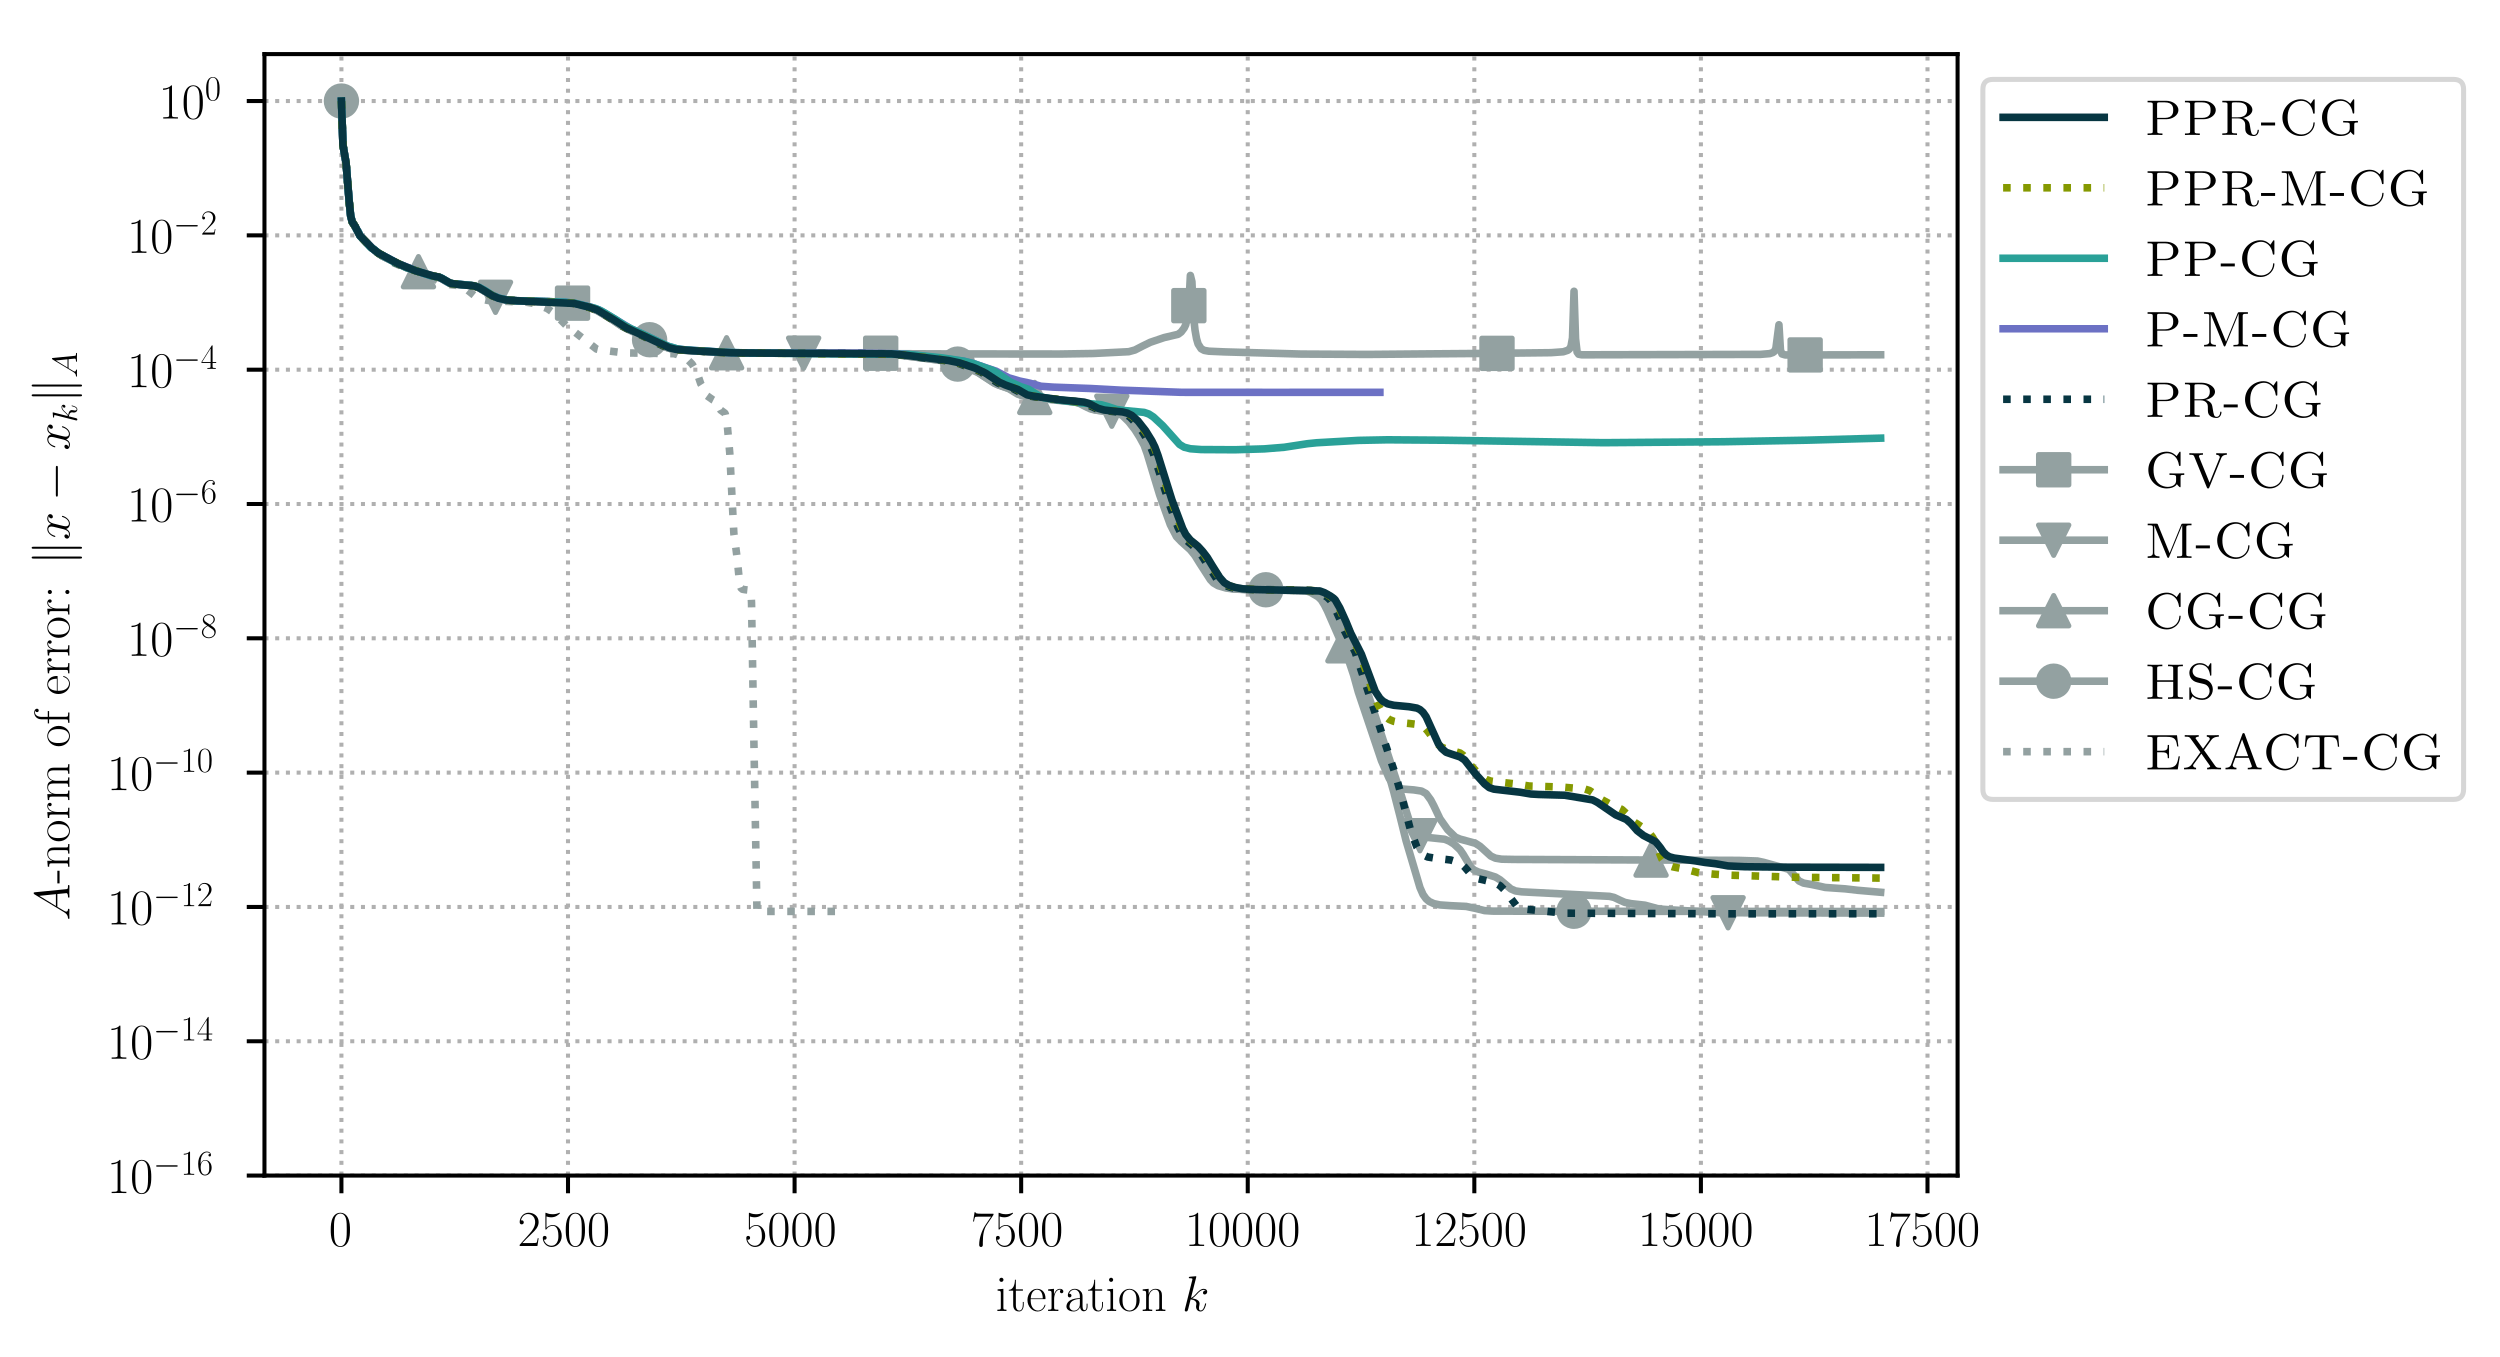 <?xml version="1.0" encoding="utf-8" standalone="no"?>
<!DOCTYPE svg PUBLIC "-//W3C//DTD SVG 1.1//EN"
  "http://www.w3.org/Graphics/SVG/1.1/DTD/svg11.dtd">
<!-- Created with matplotlib (https://matplotlib.org/) -->
<svg height="268.371pt" version="1.1" viewBox="0 0 494.35 268.371" width="494.35pt" xmlns="http://www.w3.org/2000/svg" xmlns:xlink="http://www.w3.org/1999/xlink">
 <defs>
  <style type="text/css">
*{stroke-linecap:butt;stroke-linejoin:round;}
  </style>
 </defs>
 <g id="figure_1">
  <g id="patch_1">
   <path d="M -0 268.371 
L 494.35 268.371 
L 494.35 0 
L -0 0 
z
" style="fill:#ffffff;"/>
  </g>
  <g id="axes_1">
   <g id="patch_2">
    <path d="M 52.294 232.46 
L 387.094 232.46 
L 387.094 10.7 
L 52.294 10.7 
z
" style="fill:#ffffff;"/>
   </g>
   <g id="matplotlib.axis_1">
    <g id="xtick_1">
     <g id="line2d_1">
      <path clip-path="url(#pe196c857c2)" d="M 67.513 232.46 
L 67.513 10.7 
" style="fill:none;stroke:#b0b0b0;stroke-dasharray:0.8,1.32;stroke-dashoffset:0;stroke-width:0.8;"/>
     </g>
     <g id="line2d_2">
      <defs>
       <path d="M 0 0 
L 0 3.5 
" id="m14f4f04262" style="stroke:#000000;stroke-width:0.8;"/>
      </defs>
      <g>
       <use style="stroke:#000000;stroke-width:0.8;" x="67.513" xlink:href="#m14f4f04262" y="232.46"/>
      </g>
     </g>
     <g id="text_1">
      <!-- $0$ -->
      <defs>
       <path d="M 42 31.844 
C 42 37.969 41.906 48.422 37.703 56.453 
C 34 63.484 28.094 66 22.906 66 
C 18.094 66 12 63.781 8.203 56.562 
C 4.203 49.016 3.797 39.672 3.797 31.844 
C 3.797 26.109 3.906 17.375 7 9.734 
C 11.297 -0.609 19 -2 22.906 -2 
C 27.5 -2 34.5 -0.109 38.594 9.438 
C 41.594 16.375 42 24.5 42 31.844 
z
M 22.906 -0.406 
C 16.5 -0.406 12.703 5.125 11.297 12.75 
C 10.203 18.688 10.203 27.328 10.203 32.953 
C 10.203 40.688 10.203 47.109 11.5 53.234 
C 13.406 61.781 19 64.391 22.906 64.391 
C 27 64.391 32.297 61.672 34.203 53.438 
C 35.5 47.719 35.594 40.984 35.594 32.953 
C 35.594 26.422 35.594 18.375 34.406 12.453 
C 32.297 1.5 26.406 -0.406 22.906 -0.406 
z
" id="CMR17-48"/>
      </defs>
      <g transform="translate(65.022 246.378)scale(0.1 -0.1)">
       <use transform="scale(0.996)" xlink:href="#CMR17-48"/>
      </g>
     </g>
    </g>
    <g id="xtick_2">
     <g id="line2d_3">
      <path clip-path="url(#pe196c857c2)" d="M 112.317 232.46 
L 112.317 10.7 
" style="fill:none;stroke:#b0b0b0;stroke-dasharray:0.8,1.32;stroke-dashoffset:0;stroke-width:0.8;"/>
     </g>
     <g id="line2d_4">
      <g>
       <use style="stroke:#000000;stroke-width:0.8;" x="112.317" xlink:href="#m14f4f04262" y="232.46"/>
      </g>
     </g>
     <g id="text_2">
      <!-- $2500$ -->
      <defs>
       <path d="M 41.703 15.469 
L 39.906 15.469 
C 38.906 8.391 38.094 7.188 37.703 6.594 
C 37.203 5.797 30 5.797 28.594 5.797 
L 9.406 5.797 
C 13 9.688 20 16.766 28.5 24.938 
C 34.594 30.719 41.703 37.5 41.703 47.391 
C 41.703 59.188 32.297 66 21.797 66 
C 10.797 66 4.094 56.297 4.094 47.297 
C 4.094 43.391 7 42.891 8.203 42.891 
C 9.203 42.891 12.203 43.484 12.203 46.984 
C 12.203 50.094 9.594 51 8.203 51 
C 7.594 51 7 50.891 6.594 50.688 
C 8.5 59.188 14.297 63.391 20.406 63.391 
C 29.094 63.391 34.797 56.5 34.797 47.391 
C 34.797 38.703 29.703 31.219 24 24.734 
L 4.094 2.297 
L 4.094 0 
L 39.297 0 
z
" id="CMR17-50"/>
       <path d="M 11.406 58.594 
C 12.406 58.188 16.5 56.891 20.703 56.891 
C 30 56.891 35.094 61.891 38 64.688 
C 38 65.484 38 66 37.406 66 
C 37.297 66 37.094 66 36.297 65.594 
C 32.797 64.094 28.703 63 23.703 63 
C 20.703 63 16.203 63.359 11.297 65.484 
C 10.203 66 10 66 9.906 66 
C 9.406 66 9.297 65.891 9.297 63.906 
L 9.297 34.859 
C 9.297 33.016 9.297 32.5 10.297 32.5 
C 10.797 32.5 11 32.703 11.5 33.422 
C 14.703 38.047 19.094 40 24.094 40 
C 27.594 40 35.094 37.734 35.094 20.203 
C 35.094 16.984 35.094 11.188 32.094 6.594 
C 29.594 2.484 25.703 0.391 21.406 0.391 
C 14.797 0.391 8.094 4.984 6.297 12.688 
C 6.703 12.594 7.5 12.391 7.906 12.391 
C 9.203 12.391 11.703 13.094 11.703 16.188 
C 11.703 18.891 9.797 20 7.906 20 
C 5.594 20 4.094 18.594 4.094 15.797 
C 4.094 7.094 11 -2 21.594 -2 
C 31.906 -2 41.703 6.891 41.703 19.797 
C 41.703 32.094 33.906 41.594 24.203 41.594 
C 19.094 41.594 14.797 39.688 11.406 36 
z
" id="CMR17-53"/>
      </defs>
      <g transform="translate(102.354 246.378)scale(0.1 -0.1)">
       <use transform="scale(0.996)" xlink:href="#CMR17-50"/>
       <use transform="translate(45.69 0)scale(0.996)" xlink:href="#CMR17-53"/>
       <use transform="translate(91.381 0)scale(0.996)" xlink:href="#CMR17-48"/>
       <use transform="translate(137.071 0)scale(0.996)" xlink:href="#CMR17-48"/>
      </g>
     </g>
    </g>
    <g id="xtick_3">
     <g id="line2d_5">
      <path clip-path="url(#pe196c857c2)" d="M 157.121 232.46 
L 157.121 10.7 
" style="fill:none;stroke:#b0b0b0;stroke-dasharray:0.8,1.32;stroke-dashoffset:0;stroke-width:0.8;"/>
     </g>
     <g id="line2d_6">
      <g>
       <use style="stroke:#000000;stroke-width:0.8;" x="157.121" xlink:href="#m14f4f04262" y="232.46"/>
      </g>
     </g>
     <g id="text_3">
      <!-- $5000$ -->
      <g transform="translate(147.158 246.378)scale(0.1 -0.1)">
       <use transform="scale(0.996)" xlink:href="#CMR17-53"/>
       <use transform="translate(45.69 0)scale(0.996)" xlink:href="#CMR17-48"/>
       <use transform="translate(91.381 0)scale(0.996)" xlink:href="#CMR17-48"/>
       <use transform="translate(137.071 0)scale(0.996)" xlink:href="#CMR17-48"/>
      </g>
     </g>
    </g>
    <g id="xtick_4">
     <g id="line2d_7">
      <path clip-path="url(#pe196c857c2)" d="M 201.925 232.46 
L 201.925 10.7 
" style="fill:none;stroke:#b0b0b0;stroke-dasharray:0.8,1.32;stroke-dashoffset:0;stroke-width:0.8;"/>
     </g>
     <g id="line2d_8">
      <g>
       <use style="stroke:#000000;stroke-width:0.8;" x="201.925" xlink:href="#m14f4f04262" y="232.46"/>
      </g>
     </g>
     <g id="text_4">
      <!-- $7500$ -->
      <defs>
       <path d="M 45.094 61.797 
L 45.094 64 
L 21.594 64 
C 9.906 64 9.703 65.094 9.297 67 
L 7.5 67 
L 4.594 48.5 
L 6.406 48.5 
C 6.703 50.406 7.406 55.5 8.594 57.391 
C 9.203 58.188 16.594 58.188 18.297 58.188 
L 40.297 58.188 
L 29.203 41.719 
C 21.797 30.641 16.703 15.672 16.703 2.594 
C 16.703 1.391 16.703 -2 20.297 -2 
C 23.906 -2 23.906 1.391 23.906 2.688 
L 23.906 7.281 
C 23.906 23.656 26.703 34.438 31.297 41.312 
z
" id="CMR17-55"/>
      </defs>
      <g transform="translate(191.962 246.378)scale(0.1 -0.1)">
       <use transform="scale(0.996)" xlink:href="#CMR17-55"/>
       <use transform="translate(45.69 0)scale(0.996)" xlink:href="#CMR17-53"/>
       <use transform="translate(91.381 0)scale(0.996)" xlink:href="#CMR17-48"/>
       <use transform="translate(137.071 0)scale(0.996)" xlink:href="#CMR17-48"/>
      </g>
     </g>
    </g>
    <g id="xtick_5">
     <g id="line2d_9">
      <path clip-path="url(#pe196c857c2)" d="M 246.729 232.46 
L 246.729 10.7 
" style="fill:none;stroke:#b0b0b0;stroke-dasharray:0.8,1.32;stroke-dashoffset:0;stroke-width:0.8;"/>
     </g>
     <g id="line2d_10">
      <g>
       <use style="stroke:#000000;stroke-width:0.8;" x="246.729" xlink:href="#m14f4f04262" y="232.46"/>
      </g>
     </g>
     <g id="text_5">
      <!-- $10000$ -->
      <defs>
       <path d="M 26.594 63.797 
C 26.594 65.891 26.5 66 25.094 66 
C 21.203 61.359 15.297 59.891 9.703 59.688 
C 9.406 59.688 8.906 59.688 8.797 59.5 
C 8.703 59.297 8.703 59.094 8.703 57 
C 11.797 57 17 57.594 21 59.984 
L 21 7.297 
C 21 3.797 20.797 2.594 12.203 2.594 
L 9.203 2.594 
L 9.203 0 
C 14 0.094 19 0.188 23.797 0.188 
C 28.594 0.188 33.594 0.094 38.406 0 
L 38.406 2.594 
L 35.406 2.594 
C 26.797 2.594 26.594 3.688 26.594 7.297 
z
" id="CMR17-49"/>
      </defs>
      <g transform="translate(234.276 246.378)scale(0.1 -0.1)">
       <use transform="scale(0.996)" xlink:href="#CMR17-49"/>
       <use transform="translate(45.69 0)scale(0.996)" xlink:href="#CMR17-48"/>
       <use transform="translate(91.381 0)scale(0.996)" xlink:href="#CMR17-48"/>
       <use transform="translate(137.071 0)scale(0.996)" xlink:href="#CMR17-48"/>
       <use transform="translate(182.762 0)scale(0.996)" xlink:href="#CMR17-48"/>
      </g>
     </g>
    </g>
    <g id="xtick_6">
     <g id="line2d_11">
      <path clip-path="url(#pe196c857c2)" d="M 291.533 232.46 
L 291.533 10.7 
" style="fill:none;stroke:#b0b0b0;stroke-dasharray:0.8,1.32;stroke-dashoffset:0;stroke-width:0.8;"/>
     </g>
     <g id="line2d_12">
      <g>
       <use style="stroke:#000000;stroke-width:0.8;" x="291.533" xlink:href="#m14f4f04262" y="232.46"/>
      </g>
     </g>
     <g id="text_6">
      <!-- $12500$ -->
      <g transform="translate(279.08 246.378)scale(0.1 -0.1)">
       <use transform="scale(0.996)" xlink:href="#CMR17-49"/>
       <use transform="translate(45.69 0)scale(0.996)" xlink:href="#CMR17-50"/>
       <use transform="translate(91.381 0)scale(0.996)" xlink:href="#CMR17-53"/>
       <use transform="translate(137.071 0)scale(0.996)" xlink:href="#CMR17-48"/>
       <use transform="translate(182.762 0)scale(0.996)" xlink:href="#CMR17-48"/>
      </g>
     </g>
    </g>
    <g id="xtick_7">
     <g id="line2d_13">
      <path clip-path="url(#pe196c857c2)" d="M 336.338 232.46 
L 336.338 10.7 
" style="fill:none;stroke:#b0b0b0;stroke-dasharray:0.8,1.32;stroke-dashoffset:0;stroke-width:0.8;"/>
     </g>
     <g id="line2d_14">
      <g>
       <use style="stroke:#000000;stroke-width:0.8;" x="336.338" xlink:href="#m14f4f04262" y="232.46"/>
      </g>
     </g>
     <g id="text_7">
      <!-- $15000$ -->
      <g transform="translate(323.884 246.378)scale(0.1 -0.1)">
       <use transform="scale(0.996)" xlink:href="#CMR17-49"/>
       <use transform="translate(45.69 0)scale(0.996)" xlink:href="#CMR17-53"/>
       <use transform="translate(91.381 0)scale(0.996)" xlink:href="#CMR17-48"/>
       <use transform="translate(137.071 0)scale(0.996)" xlink:href="#CMR17-48"/>
       <use transform="translate(182.762 0)scale(0.996)" xlink:href="#CMR17-48"/>
      </g>
     </g>
    </g>
    <g id="xtick_8">
     <g id="line2d_15">
      <path clip-path="url(#pe196c857c2)" d="M 381.142 232.46 
L 381.142 10.7 
" style="fill:none;stroke:#b0b0b0;stroke-dasharray:0.8,1.32;stroke-dashoffset:0;stroke-width:0.8;"/>
     </g>
     <g id="line2d_16">
      <g>
       <use style="stroke:#000000;stroke-width:0.8;" x="381.142" xlink:href="#m14f4f04262" y="232.46"/>
      </g>
     </g>
     <g id="text_8">
      <!-- $17500$ -->
      <g transform="translate(368.688 246.378)scale(0.1 -0.1)">
       <use transform="scale(0.996)" xlink:href="#CMR17-49"/>
       <use transform="translate(45.69 0)scale(0.996)" xlink:href="#CMR17-55"/>
       <use transform="translate(91.381 0)scale(0.996)" xlink:href="#CMR17-53"/>
       <use transform="translate(137.071 0)scale(0.996)" xlink:href="#CMR17-48"/>
       <use transform="translate(182.762 0)scale(0.996)" xlink:href="#CMR17-48"/>
      </g>
     </g>
    </g>
    <g id="text_9">
     <!-- iteration $k$ -->
     <defs>
      <path d="M 15.5 61.891 
C 15.5 64.094 13.703 66 11.406 66 
C 9.203 66 7.297 64.188 7.297 61.891 
C 7.297 59.688 9.094 57.797 11.406 57.797 
C 13.594 57.797 15.5 59.594 15.5 61.891 
z
M 3.797 42.891 
L 3.797 40.297 
C 9.406 40.297 10.203 39.688 10.203 34.859 
L 10.203 6.922 
C 10.203 3.094 9.797 2.594 3.406 2.594 
L 3.406 0 
C 5.797 0.188 10.094 0.188 12.594 0.188 
C 15 0.188 19.094 0.188 21.406 0 
L 21.406 2.594 
C 15.5 2.594 15.297 3.203 15.297 6.812 
L 15.297 44 
z
" id="CMR17-105"/>
      <path d="M 15.094 40.391 
L 29.094 40.391 
L 29.094 43 
L 15.094 43 
L 15.094 62 
L 13.297 62 
C 13.094 51.438 9.594 42.188 1.094 41.984 
L 1.094 40.391 
L 9.797 40.391 
L 9.797 12.156 
C 9.797 10.234 9.797 -1 21.406 -1 
C 27.297 -1 30.703 4.812 30.703 12.25 
L 30.703 17.984 
L 28.906 17.984 
L 28.906 12.344 
C 28.906 5.422 26.203 0.797 22 0.797 
C 19.094 0.797 15.094 2.797 15.094 11.953 
z
" id="CMR17-116"/>
      <path d="M 38.094 23.484 
C 38.5 23.891 38.5 24.094 38.5 25.094 
C 38.5 35.172 33.094 44 21.703 44 
C 11.094 44 2.703 33.984 2.703 21.781 
C 2.703 8.656 12.203 -1 22.797 -1 
C 34 -1 38.406 9.672 38.406 11.797 
C 38.406 12.5 37.797 12.5 37.594 12.5 
C 36.906 12.5 36.797 12.297 36.406 11.078 
C 34.203 4.219 28.703 0.797 23.5 0.797 
C 19.203 0.797 14.906 3.219 12.203 7.656 
C 9.094 12.797 9.094 18.75 9.094 23.484 
z
M 9.203 25 
C 9.906 39.234 17.594 42.391 21.594 42.391 
C 28.406 42.391 33 36.062 33.094 25 
z
" id="CMR17-101"/>
      <path d="M 15 23.703 
C 15 33.344 19.094 42.391 26.594 42.391 
C 27.297 42.391 28 42.297 28.703 41.984 
C 28.703 41.984 26.5 41.281 26.5 38.672 
C 26.5 36.266 28.406 35.266 29.906 35.266 
C 31.094 35.266 33.297 35.969 33.297 38.781 
C 33.297 41.984 30.094 44 26.703 44 
C 19.094 44 15.797 36.562 14.797 33.047 
L 14.703 33.047 
L 14.703 44 
L 3.094 42.891 
L 3.094 40.281 
C 9 40.281 9.906 39.688 9.906 34.859 
L 9.906 6.922 
C 9.906 3.094 9.5 2.594 3.094 2.594 
L 3.094 0 
C 5.5 0.188 10.094 0.188 12.703 0.188 
C 15.594 0.188 20.703 0.188 23.406 0 
L 23.406 2.594 
C 16.203 2.594 15 2.594 15 7.109 
z
" id="CMR17-114"/>
      <path d="M 36 25.875 
C 36 32 36 35.547 31.797 39.594 
C 28.094 42.984 23.797 44 20.406 44 
C 12.5 44 6.797 37.625 6.797 30.891 
C 6.797 27.188 9.797 27 10.406 27 
C 11.703 27 14 27.797 14 30.594 
C 14 33.094 12.094 34.188 10.406 34.188 
C 10 34.188 9.5 34.094 9.203 34 
C 11.297 40.531 16.703 42.391 20.203 42.391 
C 25.203 42.391 30.703 37.828 30.703 29.297 
L 30.703 25.5 
C 24.797 25.297 17.703 24.5 12.094 21.453 
C 5.797 17.922 4 12.844 4 9 
C 4 1.203 13 -1 18.297 -1 
C 23.797 -1 28.906 2.109 31.094 7.891 
C 31.297 3.422 34.094 -0.609 38.5 -0.609 
C 40.594 -0.609 45.906 0.797 45.906 8.797 
L 45.906 14.469 
L 44.094 14.469 
L 44.094 8.703 
C 44.094 2.516 41.406 1.703 40.094 1.703 
C 36 1.703 36 6.969 36 11.438 
z
M 30.703 13.859 
C 30.703 5.047 24.5 0.594 19 0.594 
C 14 0.594 10.094 4.344 10.094 9 
C 10.094 12.047 11.406 17.406 17.203 20.656 
C 22 23.391 27.5 23.797 30.703 24 
z
" id="CMR17-97"/>
      <path d="M 43.094 21.188 
C 43.094 34 33.797 44 22.906 44 
C 12 44 2.703 34 2.703 21.188 
C 2.703 8.594 12 -1 22.906 -1 
C 33.797 -1 43.094 8.594 43.094 21.188 
z
M 22.906 0.797 
C 18.203 0.797 14.203 3.594 11.906 7.5 
C 9.406 12 9.094 17.594 9.094 22 
C 9.094 26.188 9.297 31.391 11.906 35.891 
C 13.906 39.188 17.797 42.391 22.906 42.391 
C 27.406 42.391 31.203 39.891 33.594 36.391 
C 36.703 31.688 36.703 25.094 36.703 22 
C 36.703 18.094 36.5 12.094 33.797 7.297 
C 31 2.688 26.703 0.797 22.906 0.797 
z
" id="CMR17-111"/>
      <path d="M 41.5 30.531 
C 41.5 35.656 40.5 44 28.703 44 
C 20.797 44 16.703 37.875 15.203 33.844 
L 15.094 33.844 
L 15.094 44 
L 3.297 42.891 
L 3.297 40.281 
C 9.203 40.281 10.094 39.688 10.094 34.859 
L 10.094 6.922 
C 10.094 3.094 9.703 2.594 3.297 2.594 
L 3.297 0 
C 5.703 0.188 10.094 0.188 12.703 0.188 
C 15.297 0.188 19.797 0.188 22.203 0 
L 22.203 2.594 
C 15.797 2.594 15.406 3 15.406 6.922 
L 15.406 26.219 
C 15.406 35.453 21 42.391 28 42.391 
C 35.406 42.391 36.203 35.766 36.203 30.938 
L 36.203 6.922 
C 36.203 3.094 35.797 2.594 29.406 2.594 
L 29.406 0 
C 31.797 0.188 36.203 0.188 38.797 0.188 
C 41.406 0.188 45.906 0.188 48.297 0 
L 48.297 2.594 
C 41.906 2.594 41.5 3 41.5 6.922 
z
" id="CMR17-110"/>
      <path d="M 28.094 66.484 
C 28.203 66.891 28.406 67.484 28.406 67.984 
C 28.406 69 27.406 69 27.203 69 
C 27.094 69 23.5 68.688 21.703 68.484 
C 20 68.391 18.5 68.188 16.703 68.094 
C 14.297 67.891 13.594 67.797 13.594 65.984 
C 13.594 64.984 14.594 64.984 15.594 64.984 
C 20.703 64.984 20.703 64.109 20.703 63.125 
C 20.703 62.719 20.703 62.531 20.203 60.75 
L 5.906 3.906 
C 5.5 2.391 5.5 2.203 5.5 1.594 
C 5.5 -0.609 7.203 -1 8.203 -1 
C 11 -1 11.594 1.188 12.406 4.297 
L 17.094 23.062 
C 24.297 22.266 28.594 19.25 28.594 14.438 
C 28.594 13.828 28.594 13.438 28.297 11.922 
C 27.906 10.422 27.906 9.219 27.906 8.719 
C 27.906 2.891 31.703 -1 36.797 -1 
C 41.406 -1 43.797 3.203 44.594 4.609 
C 46.703 8.312 48 13.938 48 14.328 
C 48 14.828 47.594 15.234 47 15.234 
C 46.094 15.234 46 14.828 45.594 13.234 
C 44.203 8.016 42.094 1 37 1 
C 35 1 33.703 2 33.703 5.812 
C 33.703 7.719 34.094 9.922 34.5 11.422 
C 34.906 13.234 34.906 13.328 34.906 14.531 
C 34.906 20.453 29.594 23.766 20.406 24.969 
C 24 27.172 27.594 31.078 29 32.594 
C 34.703 38.984 38.594 41.984 43.203 41.984 
C 45.5 41.984 46.094 41.484 46.797 41 
C 43.094 40.594 41.703 37.984 41.703 35.984 
C 41.703 33.594 43.594 32.797 45 32.797 
C 47.703 32.797 50.094 35.094 50.094 38.297 
C 50.094 41.156 47.797 44 43.297 44 
C 37.797 44 33.297 40.297 26.203 32.297 
C 25.203 31.078 21.5 27.281 17.797 25.875 
z
" id="CMMI12-107"/>
     </defs>
     <g transform="translate(196.885 259.234)scale(0.1 -0.1)">
      <use transform="scale(0.996)" xlink:href="#CMR17-105"/>
      <use transform="translate(24.871 0)scale(0.996)" xlink:href="#CMR17-116"/>
      <use transform="translate(60.152 0)scale(0.996)" xlink:href="#CMR17-101"/>
      <use transform="translate(100.637 0)scale(0.996)" xlink:href="#CMR17-114"/>
      <use transform="translate(135.918 0)scale(0.996)" xlink:href="#CMR17-97"/>
      <use transform="translate(181.609 0)scale(0.996)" xlink:href="#CMR17-116"/>
      <use transform="translate(216.889 0)scale(0.996)" xlink:href="#CMR17-105"/>
      <use transform="translate(241.761 0)scale(0.996)" xlink:href="#CMR17-111"/>
      <use transform="translate(287.451 0)scale(0.996)" xlink:href="#CMR17-110"/>
      <use transform="translate(368.422 0)scale(0.996)" xlink:href="#CMMI12-107"/>
     </g>
    </g>
   </g>
   <g id="matplotlib.axis_2">
    <g id="ytick_1">
     <g id="line2d_17">
      <path clip-path="url(#pe196c857c2)" d="M 52.294 232.46 
L 387.094 232.46 
" style="fill:none;stroke:#b0b0b0;stroke-dasharray:0.8,1.32;stroke-dashoffset:0;stroke-width:0.8;"/>
     </g>
     <g id="line2d_18">
      <defs>
       <path d="M 0 0 
L -3.5 0 
" id="mb66e5210a8" style="stroke:#000000;stroke-width:0.8;"/>
      </defs>
      <g>
       <use style="stroke:#000000;stroke-width:0.8;" x="52.294" xlink:href="#mb66e5210a8" y="232.46"/>
      </g>
     </g>
     <g id="text_10">
      <!-- $10^{-16}$ -->
      <defs>
       <path d="M 65.906 23 
C 67.594 23 69.406 23 69.406 25 
C 69.406 27 67.594 27 65.906 27 
L 11.797 27 
C 10.094 27 8.297 27 8.297 25 
C 8.297 23 10.094 23 11.797 23 
z
" id="CMSY10-0"/>
       <path d="M 10.594 34.344 
C 10.594 58 21.797 63.688 28.297 63.688 
C 30.406 63.688 35.5 63.266 37.5 59.094 
C 35.906 59.094 32.906 59.094 32.906 55.594 
C 32.906 52.891 35.094 52 36.5 52 
C 37.406 52 40.094 52.391 40.094 55.797 
C 40.094 62.297 35.094 66 28.203 66 
C 16.297 66 3.797 53.297 3.797 31.422 
C 3.797 4.016 15.094 -2 23.094 -2 
C 32.797 -2 42 6.734 42 20.234 
C 42 32.828 33.906 42 23.703 42 
C 17.594 42 13.094 37.969 10.594 30.922 
z
M 23.094 0.391 
C 10.797 0.391 10.797 18.938 10.797 22.656 
C 10.797 29.906 14.203 40.391 23.5 40.391 
C 25.203 40.391 30.094 40.391 33.406 33.438 
C 35.203 29.516 35.203 25.375 35.203 20.344 
C 35.203 14.906 35.203 10.875 33.094 6.844 
C 30.906 2.703 27.703 0.391 23.094 0.391 
z
" id="CMR17-54"/>
      </defs>
      <g transform="translate(21.163 235.919)scale(0.1 -0.1)">
       <use transform="scale(0.996)" xlink:href="#CMR17-49"/>
       <use transform="translate(45.69 0)scale(0.996)" xlink:href="#CMR17-48"/>
       <use transform="translate(91.381 36.154)scale(0.697)" xlink:href="#CMSY10-0"/>
       <use transform="translate(145.622 36.154)scale(0.697)" xlink:href="#CMR17-49"/>
       <use transform="translate(177.605 36.154)scale(0.697)" xlink:href="#CMR17-54"/>
      </g>
     </g>
    </g>
    <g id="ytick_2">
     <g id="line2d_19">
      <path clip-path="url(#pe196c857c2)" d="M 52.294 205.9 
L 387.094 205.9 
" style="fill:none;stroke:#b0b0b0;stroke-dasharray:0.8,1.32;stroke-dashoffset:0;stroke-width:0.8;"/>
     </g>
     <g id="line2d_20">
      <g>
       <use style="stroke:#000000;stroke-width:0.8;" x="52.294" xlink:href="#mb66e5210a8" y="205.9"/>
      </g>
     </g>
     <g id="text_11">
      <!-- $10^{-14}$ -->
      <defs>
       <path d="M 33.594 64.797 
C 33.594 66.891 33.5 67 31.703 67 
L 2 19.594 
L 2 17 
L 27.797 17 
L 27.797 7.188 
C 27.797 3.594 27.594 2.594 20.594 2.594 
L 18.703 2.594 
L 18.703 0 
C 21.906 0.188 27.297 0.188 30.703 0.188 
C 34.094 0.188 39.5 0.188 42.703 0 
L 42.703 2.594 
L 40.797 2.594 
C 33.797 2.594 33.594 3.594 33.594 7.188 
L 33.594 17 
L 43.797 17 
L 43.797 19.594 
L 33.594 19.594 
z
M 28.094 58.172 
L 28.094 19.594 
L 4 19.594 
z
" id="CMR17-52"/>
      </defs>
      <g transform="translate(21.163 209.36)scale(0.1 -0.1)">
       <use transform="scale(0.996)" xlink:href="#CMR17-49"/>
       <use transform="translate(45.69 0)scale(0.996)" xlink:href="#CMR17-48"/>
       <use transform="translate(91.381 36.154)scale(0.697)" xlink:href="#CMSY10-0"/>
       <use transform="translate(145.622 36.154)scale(0.697)" xlink:href="#CMR17-49"/>
       <use transform="translate(177.605 36.154)scale(0.697)" xlink:href="#CMR17-52"/>
      </g>
     </g>
    </g>
    <g id="ytick_3">
     <g id="line2d_21">
      <path clip-path="url(#pe196c857c2)" d="M 52.294 179.341 
L 387.094 179.341 
" style="fill:none;stroke:#b0b0b0;stroke-dasharray:0.8,1.32;stroke-dashoffset:0;stroke-width:0.8;"/>
     </g>
     <g id="line2d_22">
      <g>
       <use style="stroke:#000000;stroke-width:0.8;" x="52.294" xlink:href="#mb66e5210a8" y="179.341"/>
      </g>
     </g>
     <g id="text_12">
      <!-- $10^{-12}$ -->
      <g transform="translate(21.163 182.8)scale(0.1 -0.1)">
       <use transform="scale(0.996)" xlink:href="#CMR17-49"/>
       <use transform="translate(45.69 0)scale(0.996)" xlink:href="#CMR17-48"/>
       <use transform="translate(91.381 36.154)scale(0.697)" xlink:href="#CMSY10-0"/>
       <use transform="translate(145.622 36.154)scale(0.697)" xlink:href="#CMR17-49"/>
       <use transform="translate(177.605 36.154)scale(0.697)" xlink:href="#CMR17-50"/>
      </g>
     </g>
    </g>
    <g id="ytick_4">
     <g id="line2d_23">
      <path clip-path="url(#pe196c857c2)" d="M 52.294 152.781 
L 387.094 152.781 
" style="fill:none;stroke:#b0b0b0;stroke-dasharray:0.8,1.32;stroke-dashoffset:0;stroke-width:0.8;"/>
     </g>
     <g id="line2d_24">
      <g>
       <use style="stroke:#000000;stroke-width:0.8;" x="52.294" xlink:href="#mb66e5210a8" y="152.781"/>
      </g>
     </g>
     <g id="text_13">
      <!-- $10^{-10}$ -->
      <g transform="translate(21.163 156.24)scale(0.1 -0.1)">
       <use transform="scale(0.996)" xlink:href="#CMR17-49"/>
       <use transform="translate(45.69 0)scale(0.996)" xlink:href="#CMR17-48"/>
       <use transform="translate(91.381 36.154)scale(0.697)" xlink:href="#CMSY10-0"/>
       <use transform="translate(145.622 36.154)scale(0.697)" xlink:href="#CMR17-49"/>
       <use transform="translate(177.605 36.154)scale(0.697)" xlink:href="#CMR17-48"/>
      </g>
     </g>
    </g>
    <g id="ytick_5">
     <g id="line2d_25">
      <path clip-path="url(#pe196c857c2)" d="M 52.294 126.221 
L 387.094 126.221 
" style="fill:none;stroke:#b0b0b0;stroke-dasharray:0.8,1.32;stroke-dashoffset:0;stroke-width:0.8;"/>
     </g>
     <g id="line2d_26">
      <g>
       <use style="stroke:#000000;stroke-width:0.8;" x="52.294" xlink:href="#mb66e5210a8" y="126.221"/>
      </g>
     </g>
     <g id="text_14">
      <!-- $10^{-8}$ -->
      <defs>
       <path d="M 27.203 35.766 
C 33.5 38.969 39.906 43.797 39.906 51.531 
C 39.906 60.688 31.094 66 23 66 
C 13.906 66 5.906 59.375 5.906 50.234 
C 5.906 47.719 6.5 43.391 10.406 39.578 
C 11.406 38.578 15.594 35.562 18.297 33.656 
C 13.797 31.344 3.297 25.812 3.297 14.766 
C 3.297 4.406 13.094 -2 22.797 -2 
C 33.5 -2 42.5 5.719 42.5 15.969 
C 42.5 25.109 36.406 29.328 32.406 32.047 
z
M 14.094 44.609 
C 13.297 45.109 9.297 48.219 9.297 52.938 
C 9.297 59.078 15.594 63.688 22.797 63.688 
C 30.703 63.688 36.5 58.062 36.5 51.531 
C 36.5 42.188 26.094 36.859 25.594 36.859 
C 25.5 36.859 25.406 36.859 24.594 37.469 
z
M 32.5 24 
C 34 22.906 38.797 19.578 38.797 13.453 
C 38.797 6.016 31.406 0.391 23 0.391 
C 13.906 0.391 7 6.922 7 14.859 
C 7 22.797 13.094 29.438 20 32.547 
z
" id="CMR17-56"/>
      </defs>
      <g transform="translate(25.134 129.68)scale(0.1 -0.1)">
       <use transform="scale(0.996)" xlink:href="#CMR17-49"/>
       <use transform="translate(45.69 0)scale(0.996)" xlink:href="#CMR17-48"/>
       <use transform="translate(91.381 36.154)scale(0.697)" xlink:href="#CMSY10-0"/>
       <use transform="translate(145.622 36.154)scale(0.697)" xlink:href="#CMR17-56"/>
      </g>
     </g>
    </g>
    <g id="ytick_6">
     <g id="line2d_27">
      <path clip-path="url(#pe196c857c2)" d="M 52.294 99.661 
L 387.094 99.661 
" style="fill:none;stroke:#b0b0b0;stroke-dasharray:0.8,1.32;stroke-dashoffset:0;stroke-width:0.8;"/>
     </g>
     <g id="line2d_28">
      <g>
       <use style="stroke:#000000;stroke-width:0.8;" x="52.294" xlink:href="#mb66e5210a8" y="99.661"/>
      </g>
     </g>
     <g id="text_15">
      <!-- $10^{-6}$ -->
      <g transform="translate(25.134 103.121)scale(0.1 -0.1)">
       <use transform="scale(0.996)" xlink:href="#CMR17-49"/>
       <use transform="translate(45.69 0)scale(0.996)" xlink:href="#CMR17-48"/>
       <use transform="translate(91.381 36.154)scale(0.697)" xlink:href="#CMSY10-0"/>
       <use transform="translate(145.622 36.154)scale(0.697)" xlink:href="#CMR17-54"/>
      </g>
     </g>
    </g>
    <g id="ytick_7">
     <g id="line2d_29">
      <path clip-path="url(#pe196c857c2)" d="M 52.294 73.102 
L 387.094 73.102 
" style="fill:none;stroke:#b0b0b0;stroke-dasharray:0.8,1.32;stroke-dashoffset:0;stroke-width:0.8;"/>
     </g>
     <g id="line2d_30">
      <g>
       <use style="stroke:#000000;stroke-width:0.8;" x="52.294" xlink:href="#mb66e5210a8" y="73.102"/>
      </g>
     </g>
     <g id="text_16">
      <!-- $10^{-4}$ -->
      <g transform="translate(25.134 76.561)scale(0.1 -0.1)">
       <use transform="scale(0.996)" xlink:href="#CMR17-49"/>
       <use transform="translate(45.69 0)scale(0.996)" xlink:href="#CMR17-48"/>
       <use transform="translate(91.381 36.154)scale(0.697)" xlink:href="#CMSY10-0"/>
       <use transform="translate(145.622 36.154)scale(0.697)" xlink:href="#CMR17-52"/>
      </g>
     </g>
    </g>
    <g id="ytick_8">
     <g id="line2d_31">
      <path clip-path="url(#pe196c857c2)" d="M 52.294 46.542 
L 387.094 46.542 
" style="fill:none;stroke:#b0b0b0;stroke-dasharray:0.8,1.32;stroke-dashoffset:0;stroke-width:0.8;"/>
     </g>
     <g id="line2d_32">
      <g>
       <use style="stroke:#000000;stroke-width:0.8;" x="52.294" xlink:href="#mb66e5210a8" y="46.542"/>
      </g>
     </g>
     <g id="text_17">
      <!-- $10^{-2}$ -->
      <g transform="translate(25.134 50.001)scale(0.1 -0.1)">
       <use transform="scale(0.996)" xlink:href="#CMR17-49"/>
       <use transform="translate(45.69 0)scale(0.996)" xlink:href="#CMR17-48"/>
       <use transform="translate(91.381 36.154)scale(0.697)" xlink:href="#CMSY10-0"/>
       <use transform="translate(145.622 36.154)scale(0.697)" xlink:href="#CMR17-50"/>
      </g>
     </g>
    </g>
    <g id="ytick_9">
     <g id="line2d_33">
      <path clip-path="url(#pe196c857c2)" d="M 52.294 19.982 
L 387.094 19.982 
" style="fill:none;stroke:#b0b0b0;stroke-dasharray:0.8,1.32;stroke-dashoffset:0;stroke-width:0.8;"/>
     </g>
     <g id="line2d_34">
      <g>
       <use style="stroke:#000000;stroke-width:0.8;" x="52.294" xlink:href="#mb66e5210a8" y="19.982"/>
      </g>
     </g>
     <g id="text_18">
      <!-- $10^{0}$ -->
      <g transform="translate(31.361 23.441)scale(0.1 -0.1)">
       <use transform="scale(0.996)" xlink:href="#CMR17-49"/>
       <use transform="translate(45.69 0)scale(0.996)" xlink:href="#CMR17-48"/>
       <use transform="translate(91.381 36.154)scale(0.697)" xlink:href="#CMR17-48"/>
      </g>
     </g>
    </g>
    <g id="text_19">
     <!-- $A$-norm of error: $\| x-x_k \|_A$ -->
     <defs>
      <path d="M 17 11.25 
C 13.5 5.234 10.094 3.203 5.297 2.891 
C 4.203 2.797 3.406 2.797 3.406 1 
C 3.406 0.391 3.906 0 4.594 0 
C 6.406 0 10.906 0.188 12.703 0.188 
C 15.594 0.188 18.797 0 21.594 0 
C 22.203 0 23.406 0 23.406 1.891 
C 23.406 2.797 22.594 2.891 22 2.891 
C 19.703 3.094 17.797 3.906 17.797 6.359 
C 17.797 7.781 18.406 8.906 19.703 11.156 
L 27.297 24 
L 52.797 24 
C 52.906 23.078 52.906 22.266 53 21.344 
C 53.297 18.688 54.5 8.094 54.5 6.156 
C 54.5 3.094 49.406 2.891 47.797 2.891 
C 46.703 2.891 45.594 2.891 45.594 1.094 
C 45.594 0 46.5 0 47.094 0 
C 48.797 0 50.797 0.188 52.5 0.188 
L 58.203 0.188 
C 64.297 0.188 68.703 0 68.797 0 
C 69.5 0 70.594 0 70.594 1.891 
C 70.594 2.891 69.703 2.891 68.203 2.891 
C 62.703 2.891 62.594 3.812 62.297 6.875 
L 56.203 68.797 
C 56 70.797 55.594 71 54.5 71 
C 53.5 71 52.906 70.797 52 69.297 
z
M 29 26.891 
L 49.094 59.859 
L 52.5 26.891 
z
" id="CMMI12-65"/>
      <path d="M 25.5 19.594 
L 25.5 24 
L 0.406 24 
L 0.406 19.594 
z
" id="CMR17-45"/>
      <path d="M 67.594 30.531 
C 67.594 35.562 66.703 44 54.797 44 
C 48 44 43.297 39.375 41.5 33.953 
L 41.406 33.953 
C 40.203 42.188 34.297 44 28.703 44 
C 20.797 44 16.703 37.875 15.203 33.844 
L 15.094 33.844 
L 15.094 44 
L 3.297 42.891 
L 3.297 40.281 
C 9.203 40.281 10.094 39.688 10.094 34.859 
L 10.094 6.922 
C 10.094 3.094 9.703 2.594 3.297 2.594 
L 3.297 0 
C 5.703 0.188 10.094 0.188 12.703 0.188 
C 15.297 0.188 19.797 0.188 22.203 0 
L 22.203 2.594 
C 15.797 2.594 15.406 3 15.406 6.922 
L 15.406 26.219 
C 15.406 35.453 21 42.391 28 42.391 
C 35.406 42.391 36.203 35.766 36.203 30.938 
L 36.203 6.922 
C 36.203 3.094 35.797 2.594 29.406 2.594 
L 29.406 0 
C 31.797 0.188 36.203 0.188 38.797 0.188 
C 41.406 0.188 45.906 0.188 48.297 0 
L 48.297 2.594 
C 41.906 2.594 41.5 3 41.5 6.922 
L 41.5 26.219 
C 41.5 35.453 47.094 42.391 54.094 42.391 
C 61.5 42.391 62.297 35.766 62.297 30.938 
L 62.297 6.922 
C 62.297 3.094 61.906 2.594 55.5 2.594 
L 55.5 0 
C 57.906 0.188 62.297 0.188 64.906 0.188 
C 67.5 0.188 72 0.188 74.406 0 
L 74.406 2.594 
C 68 2.594 67.594 3 67.594 6.922 
z
" id="CMR17-109"/>
      <path d="M 15.297 40.391 
L 26.703 40.391 
L 26.703 43 
L 15.094 43 
L 15.094 55.297 
C 15.094 63.688 19.297 68.391 23.594 68.391 
C 24.906 68.391 26.406 68.172 27.406 67.797 
C 26.594 67.594 24.5 66.891 24.5 64.391 
C 24.5 61.797 26.5 61 27.906 61 
C 29.297 61 31.297 61.797 31.297 64.391 
C 31.297 68.016 27.703 70 23.703 70 
C 18 70 10.203 65.797 10.203 55.094 
L 10.203 43 
L 2.203 43 
L 2.203 40.391 
L 10.203 40.391 
L 10.203 6.891 
C 10.203 3.094 9.797 2.594 3.406 2.594 
L 3.406 0 
C 5.797 0.188 10.406 0.188 13 0.188 
C 15.906 0.188 21 0.188 23.703 0 
L 23.703 2.594 
C 16.5 2.594 15.297 2.594 15.297 7.094 
z
" id="CMR17-102"/>
      <path d="M 16.594 38.891 
C 16.594 41.391 14.594 43 12.5 43 
C 10.5 43 8.406 41.391 8.406 38.891 
C 8.406 36.391 10.406 34.797 12.5 34.797 
C 14.5 34.797 16.594 36.391 16.594 38.891 
z
M 16.594 4.094 
C 16.594 6.594 14.594 8.188 12.5 8.188 
C 10.5 8.188 8.406 6.594 8.406 4.094 
C 8.406 1.594 10.406 0 12.5 0 
C 14.5 0 16.594 1.594 16.594 4.094 
z
" id="CMR17-58"/>
      <path d="M 17.203 71.594 
C 17.203 73.188 17.203 75 15.203 75 
C 13.203 75 13.203 72.797 13.203 71.297 
L 13.203 -21.312 
C 13.203 -22.906 13.203 -25 15.203 -25 
C 17.203 -25 17.203 -23.203 17.203 -21.609 
z
M 36.703 71.297 
C 36.703 72.891 36.703 75 34.703 75 
C 32.703 75 32.703 73.188 32.703 71.594 
L 32.703 -21.609 
C 32.703 -23.203 32.703 -25 34.703 -25 
C 36.703 -25 36.703 -22.812 36.703 -21.312 
z
" id="CMSY10-107"/>
      <path d="M 47.406 41 
C 44.203 40.391 43 37.984 43 36.094 
C 43 33.688 44.906 32.891 46.297 32.891 
C 49.297 32.891 51.406 35.484 51.406 38.188 
C 51.406 42.094 46.594 44 42.406 44 
C 36.297 44 32.906 38.297 32 36.391 
C 29.703 43.594 23.5 44 21.703 44 
C 11.5 44 6.094 31.141 6.094 28.891 
C 6.094 28.484 6.5 27.969 7.203 27.969 
C 8 27.969 8.203 28.578 8.406 28.984 
C 11.797 40.188 18.5 41.984 21.406 41.984 
C 25.906 41.984 26.797 38.094 26.797 35.688 
C 26.797 33.484 26.203 31.141 25 26.219 
L 21.594 12.156 
C 20.094 6.094 17.203 1 11.906 1 
C 11.406 1 8.906 1 6.797 1.969 
C 10.406 2.594 11.203 5.594 11.203 6.797 
C 11.203 8.797 9.703 10 7.797 10 
C 5.406 10 2.797 7.891 2.797 4.688 
C 2.797 0.891 7.5 -1 11.797 -1 
C 16.594 -1 20 2.391 22.094 6.484 
C 23.703 1 28.703 -1 32.406 -1 
C 42.594 -1 48 11.734 48 14 
C 48 14.516 47.594 14.922 47 14.922 
C 46.094 14.922 46 14.406 45.703 13.594 
C 43 4.688 37.203 1 32.703 1 
C 29.203 1 27.297 3.188 27.297 7.297 
C 27.297 9.484 27.703 11.125 29.297 17.906 
L 32.797 31.859 
C 34.297 37.891 37.703 41.984 42.297 41.984 
C 42.5 41.984 45.297 41.984 47.406 41 
z
" id="CMMI12-120"/>
     </defs>
     <g transform="translate(15.225 182.036)rotate(-90)scale(0.1 -0.1)">
      <use transform="translate(0 14.944)scale(0.996)" xlink:href="#CMMI12-65"/>
      <use transform="translate(73.128 14.944)scale(0.996)" xlink:href="#CMR17-45"/>
      <use transform="translate(103.204 14.944)scale(0.996)" xlink:href="#CMR17-110"/>
      <use transform="translate(154.099 14.944)scale(0.996)" xlink:href="#CMR17-111"/>
      <use transform="translate(199.79 14.944)scale(0.996)" xlink:href="#CMR17-114"/>
      <use transform="translate(235.07 14.944)scale(0.996)" xlink:href="#CMR17-109"/>
      <use transform="translate(342.066 14.944)scale(0.996)" xlink:href="#CMR17-111"/>
      <use transform="translate(387.757 14.944)scale(0.996)" xlink:href="#CMR17-102"/>
      <use transform="translate(445.306 14.944)scale(0.996)" xlink:href="#CMR17-101"/>
      <use transform="translate(485.792 14.944)scale(0.996)" xlink:href="#CMR17-114"/>
      <use transform="translate(521.072 14.944)scale(0.996)" xlink:href="#CMR17-114"/>
      <use transform="translate(556.353 14.944)scale(0.996)" xlink:href="#CMR17-111"/>
      <use transform="translate(602.044 14.944)scale(0.996)" xlink:href="#CMR17-114"/>
      <use transform="translate(637.324 14.944)scale(0.996)" xlink:href="#CMR17-58"/>
      <use transform="translate(702.681 14.944)scale(0.996)" xlink:href="#CMSY10-107"/>
      <use transform="translate(752.495 14.944)scale(0.996)" xlink:href="#CMMI12-120"/>
      <use transform="translate(830.068 14.944)scale(0.996)" xlink:href="#CMSY10-0"/>
      <use transform="translate(929.694 14.944)scale(0.996)" xlink:href="#CMMI12-120"/>
      <use transform="translate(985.129 0)scale(0.697)" xlink:href="#CMMI12-107"/>
      <use transform="translate(1023.482 14.944)scale(0.996)" xlink:href="#CMSY10-107"/>
      <use transform="translate(1073.295 0)scale(0.697)" xlink:href="#CMMI12-65"/>
     </g>
    </g>
   </g>
   <g id="line2d_35">
    <path clip-path="url(#pe196c857c2)" d="M 67.513 19.982 
L 67.692 27.102 
L 67.961 29.581 
L 68.588 34.03 
L 69.036 39.706 
L 69.574 43.72 
L 69.932 44.333 
L 70.111 44.513 
L 70.649 45.612 
L 70.828 45.845 
L 71.276 46.773 
L 72.8 48.428 
L 73.158 48.887 
L 74.95 50.214 
L 75.488 50.562 
L 76.563 51.21 
L 77.19 51.538 
L 77.818 51.958 
L 80.416 53.082 
L 81.312 53.478 
L 82.119 53.758 
L 83.194 54.218 
L 83.911 54.498 
L 85.882 55.061 
L 87.495 56.09 
L 88.929 56.272 
L 90.9 56.512 
L 91.617 56.783 
L 92.424 57.341 
L 94.037 58.631 
L 95.022 59.106 
L 96.367 59.394 
L 98.517 59.524 
L 104.073 59.76 
L 105.596 60.016 
L 108.195 60.994 
L 109.181 61.673 
L 110.345 62.734 
L 112.317 64.708 
L 113.751 65.743 
L 117.962 69.026 
L 118.769 69.209 
L 123.518 69.788 
L 127.281 69.832 
L 133.285 69.94 
L 133.912 70.117 
L 134.808 70.521 
L 136.063 71.197 
L 136.869 72.016 
L 137.766 73.516 
L 138.572 75.893 
L 139.199 76.881 
L 139.737 78.208 
L 140.991 79.089 
L 141.798 79.497 
L 142.246 80.56 
L 142.515 81.1 
L 143.321 81.688 
L 143.411 81.844 
L 143.769 83.568 
L 144.307 89.639 
L 145.113 105.506 
L 145.382 107.373 
L 145.741 110.182 
L 146.278 115.55 
L 146.547 116.282 
L 146.816 116.519 
L 147.354 116.615 
L 148.339 116.717 
L 148.429 116.827 
L 148.519 117.393 
L 148.608 119.22 
L 149.056 145.6 
L 149.683 180.18 
L 150.042 180.216 
L 165.813 180.216 
L 165.813 180.216 
" style="fill:none;stroke:#93a1a1;stroke-dasharray:1.5,2.475;stroke-dashoffset:0;stroke-width:1.5;"/>
   </g>
   <g id="line2d_36">
    <path clip-path="url(#pe196c857c2)" d="M 67.513 19.982 
L 67.817 28.699 
L 68.427 32.204 
L 69.036 39.706 
L 69.341 42.716 
L 69.645 43.884 
L 70.255 44.837 
L 71.169 46.624 
L 73.606 49.104 
L 74.215 49.579 
L 74.825 50.065 
L 76.043 50.85 
L 76.957 51.278 
L 80.309 52.901 
L 81.832 53.429 
L 83.355 53.912 
L 85.183 54.539 
L 86.707 54.79 
L 87.316 55.069 
L 89.144 56.067 
L 90.972 56.267 
L 93.409 56.487 
L 94.323 56.742 
L 95.237 57.197 
L 97.675 58.669 
L 98.589 59.016 
L 100.112 59.327 
L 101.94 59.469 
L 107.729 59.601 
L 111.69 59.789 
L 113.518 60.04 
L 116.26 60.717 
L 118.088 61.403 
L 120.83 63.06 
L 122.962 64.512 
L 123.876 64.969 
L 126.923 66.412 
L 132.102 68.805 
L 133.321 69.084 
L 135.758 69.297 
L 143.984 69.762 
L 150.687 69.827 
L 175.365 69.97 
L 177.803 70.196 
L 187.552 71.489 
L 189.38 71.996 
L 193.036 73.382 
L 193.95 73.978 
L 196.387 75.573 
L 197.301 76.052 
L 199.739 76.901 
L 201.871 78.108 
L 203.395 78.404 
L 209.793 79.177 
L 212.839 79.506 
L 213.753 79.789 
L 214.972 80.412 
L 215.886 80.838 
L 217.105 81.138 
L 221.37 81.702 
L 222.284 82.167 
L 223.503 83.308 
L 224.417 84.445 
L 225.635 86.286 
L 226.549 87.94 
L 227.463 90.462 
L 228.377 93.629 
L 229.901 98.387 
L 232.338 104.928 
L 233.252 106.329 
L 233.862 106.973 
L 235.69 108.581 
L 236.604 109.684 
L 237.213 110.62 
L 240.26 115.134 
L 241.174 115.714 
L 242.392 116.136 
L 243.916 116.429 
L 246.353 116.581 
L 254.884 116.635 
L 258.54 116.771 
L 259.454 117.008 
L 260.672 117.633 
L 261.586 118.306 
L 262.196 119.073 
L 263.11 120.867 
L 264.328 123.817 
L 264.938 125.206 
L 266.156 127.649 
L 266.766 128.888 
L 268.289 133.406 
L 269.203 136.74 
L 271.031 142.379 
L 271.945 145.213 
L 274.078 151.475 
L 274.687 153.352 
L 275.601 156.602 
L 276.82 161.344 
L 278.038 166.254 
L 280.78 175.5 
L 281.39 176.884 
L 281.999 177.733 
L 282.608 178.259 
L 283.522 178.681 
L 284.741 178.94 
L 286.874 179.088 
L 289.92 179.234 
L 291.749 179.623 
L 293.577 180.067 
L 295.1 180.162 
L 302.412 180.186 
L 371.876 180.244 
L 371.876 180.244 
" style="fill:none;stroke:#93a1a1;stroke-linecap:square;stroke-width:1.5;"/>
    <defs>
     <path d="M 0 3 
C 0.796 3 1.559 2.684 2.121 2.121 
C 2.684 1.559 3 0.796 3 0 
C 3 -0.796 2.684 -1.559 2.121 -2.121 
C 1.559 -2.684 0.796 -3 0 -3 
C -0.796 -3 -1.559 -2.684 -2.121 -2.121 
C -2.684 -1.559 -3 -0.796 -3 0 
C -3 0.796 -2.684 1.559 -2.121 2.121 
C -1.559 2.684 -0.796 3 0 3 
z
" id="ma89361135a" style="stroke:#93a1a1;"/>
    </defs>
    <g clip-path="url(#pe196c857c2)">
     <use style="fill:#93a1a1;stroke:#93a1a1;" x="67.513" xlink:href="#ma89361135a" y="19.982"/>
     <use style="fill:#93a1a1;stroke:#93a1a1;" x="128.446" xlink:href="#ma89361135a" y="67.174"/>
     <use style="fill:#93a1a1;stroke:#93a1a1;" x="189.38" xlink:href="#ma89361135a" y="71.996"/>
     <use style="fill:#93a1a1;stroke:#93a1a1;" x="250.314" xlink:href="#ma89361135a" y="116.619"/>
     <use style="fill:#93a1a1;stroke:#93a1a1;" x="311.247" xlink:href="#ma89361135a" y="180.187"/>
    </g>
   </g>
   <g id="line2d_37">
    <path clip-path="url(#pe196c857c2)" d="M 67.513 19.982 
L 67.817 28.699 
L 68.427 32.204 
L 69.036 39.706 
L 69.341 42.716 
L 69.645 43.883 
L 70.255 44.841 
L 71.169 46.624 
L 73.606 49.104 
L 74.215 49.58 
L 74.825 50.069 
L 76.043 50.85 
L 76.957 51.28 
L 80.309 52.902 
L 81.527 53.293 
L 82.746 53.727 
L 83.965 54.155 
L 84.879 54.482 
L 87.011 54.906 
L 87.925 55.497 
L 88.839 55.984 
L 89.753 56.163 
L 92.191 56.339 
L 93.714 56.548 
L 94.628 56.874 
L 95.847 57.616 
L 97.37 58.535 
L 98.589 59.018 
L 100.112 59.328 
L 102.245 59.482 
L 112.908 59.923 
L 114.736 60.325 
L 117.174 61.011 
L 118.392 61.579 
L 120.22 62.693 
L 124.181 65.107 
L 125.704 65.817 
L 131.188 68.506 
L 132.712 68.982 
L 134.54 69.212 
L 141.547 69.665 
L 146.726 69.809 
L 162.874 69.835 
L 174.756 69.946 
L 177.498 70.178 
L 186.029 71.238 
L 187.552 71.511 
L 189.38 72.049 
L 193.341 73.638 
L 196.692 75.816 
L 197.606 76.197 
L 199.434 76.821 
L 200.653 77.571 
L 201.262 77.94 
L 202.176 78.241 
L 207.965 79.056 
L 212.535 79.504 
L 213.449 79.771 
L 214.667 80.395 
L 215.581 80.833 
L 216.495 81.077 
L 218.019 81.255 
L 220.151 81.465 
L 221.37 81.843 
L 221.979 82.194 
L 223.198 83.39 
L 224.417 84.952 
L 225.331 86.392 
L 226.245 88.067 
L 226.854 89.768 
L 227.768 92.787 
L 229.292 97.81 
L 230.51 101.248 
L 231.424 103.769 
L 232.643 106.124 
L 233.557 107.073 
L 235.385 108.727 
L 236.299 109.861 
L 237.213 111.343 
L 239.346 114.641 
L 239.955 115.28 
L 240.869 115.814 
L 242.392 116.262 
L 243.916 116.478 
L 246.658 116.595 
L 258.235 116.813 
L 259.149 117.133 
L 260.672 118.03 
L 261.282 118.632 
L 261.891 119.618 
L 262.5 120.833 
L 265.242 127.105 
L 266.156 128.995 
L 267.68 133.539 
L 268.594 136.847 
L 273.164 150.413 
L 273.773 151.807 
L 274.687 153.903 
L 275.601 155.256 
L 276.515 155.824 
L 277.429 156.026 
L 279.562 156.194 
L 281.085 156.426 
L 281.999 156.923 
L 282.913 158.175 
L 283.522 159.331 
L 284.741 161.903 
L 286.264 164.061 
L 287.788 165.533 
L 288.702 165.919 
L 291.749 166.754 
L 292.663 167.344 
L 294.795 169.278 
L 295.709 169.697 
L 296.928 169.896 
L 299.365 169.944 
L 343.847 170.132 
L 347.503 170.256 
L 348.721 170.511 
L 353.596 171.863 
L 353.901 172.08 
L 355.729 174.202 
L 356.643 174.628 
L 358.166 174.891 
L 359.69 175.207 
L 360.908 175.483 
L 362.736 175.612 
L 364.869 175.758 
L 367.306 176.041 
L 370.353 176.306 
L 371.876 176.435 
L 371.876 176.435 
" style="fill:none;stroke:#93a1a1;stroke-linecap:square;stroke-width:1.5;"/>
    <defs>
     <path d="M 0 -3 
L -3 3 
L 3 3 
z
" id="me203f26c6b" style="stroke:#93a1a1;stroke-linejoin:miter;"/>
    </defs>
    <g clip-path="url(#pe196c857c2)">
     <use style="fill:#93a1a1;stroke:#93a1a1;stroke-linejoin:miter;" x="82.746" xlink:href="#me203f26c6b" y="53.727"/>
     <use style="fill:#93a1a1;stroke:#93a1a1;stroke-linejoin:miter;" x="143.68" xlink:href="#me203f26c6b" y="69.754"/>
     <use style="fill:#93a1a1;stroke:#93a1a1;stroke-linejoin:miter;" x="204.613" xlink:href="#me203f26c6b" y="78.598"/>
     <use style="fill:#93a1a1;stroke:#93a1a1;stroke-linejoin:miter;" x="265.547" xlink:href="#me203f26c6b" y="127.701"/>
     <use style="fill:#93a1a1;stroke:#93a1a1;stroke-linejoin:miter;" x="326.481" xlink:href="#me203f26c6b" y="170.075"/>
    </g>
   </g>
   <g id="line2d_38">
    <path clip-path="url(#pe196c857c2)" d="M 67.513 19.982 
L 67.817 28.699 
L 68.427 32.204 
L 69.036 39.706 
L 69.341 42.715 
L 69.645 43.874 
L 70.255 44.838 
L 71.169 46.615 
L 73.606 49.103 
L 74.215 49.575 
L 74.825 50.065 
L 76.043 50.847 
L 76.957 51.276 
L 80.309 52.899 
L 81.832 53.422 
L 83.051 53.808 
L 85.793 54.611 
L 86.707 54.785 
L 87.316 55.056 
L 88.839 55.976 
L 89.753 56.159 
L 92.191 56.338 
L 93.714 56.542 
L 94.628 56.856 
L 95.847 57.588 
L 97.37 58.519 
L 98.893 59.091 
L 100.721 59.391 
L 103.768 59.526 
L 111.08 59.74 
L 113.518 60.023 
L 116.869 60.896 
L 118.088 61.356 
L 121.134 63.212 
L 122.658 64.269 
L 123.876 64.924 
L 126.618 66.201 
L 131.493 68.555 
L 132.712 68.948 
L 134.235 69.172 
L 139.414 69.518 
L 147.336 69.811 
L 164.702 69.836 
L 175.365 69.952 
L 178.107 70.19 
L 186.333 71.2 
L 188.771 71.653 
L 192.731 73.016 
L 193.95 73.591 
L 196.387 75.296 
L 198.215 76.172 
L 200.348 76.909 
L 202.785 78.196 
L 204.309 78.44 
L 210.402 79.174 
L 213.449 79.491 
L 214.363 79.727 
L 216.8 80.913 
L 218.019 81.165 
L 221.979 81.66 
L 222.893 82.1 
L 224.112 83.19 
L 225.026 84.293 
L 225.635 85.12 
L 227.159 87.619 
L 228.073 89.993 
L 231.12 99.567 
L 232.643 103.829 
L 233.557 105.699 
L 234.471 106.814 
L 236.604 108.693 
L 237.822 110.258 
L 239.041 112.252 
L 240.564 114.567 
L 241.174 115.209 
L 242.392 115.895 
L 243.916 116.301 
L 245.439 116.493 
L 248.181 116.596 
L 259.758 116.803 
L 260.672 117.103 
L 261.891 117.772 
L 262.805 118.466 
L 263.719 119.908 
L 264.938 122.509 
L 265.852 124.769 
L 268.289 130.081 
L 269.203 132.726 
L 269.812 134.76 
L 270.422 136.953 
L 276.82 156.419 
L 278.952 163.222 
L 279.562 164.282 
L 280.171 164.944 
L 281.085 165.357 
L 282.304 165.593 
L 285.655 165.952 
L 286.569 166.32 
L 287.483 166.886 
L 288.702 168.026 
L 289.311 168.911 
L 290.834 171.456 
L 291.444 172.022 
L 292.358 172.439 
L 293.881 172.847 
L 295.709 173.423 
L 296.623 173.972 
L 298.756 175.772 
L 299.67 176.172 
L 300.889 176.351 
L 318.255 177.242 
L 319.169 177.458 
L 320.387 178.035 
L 321.301 178.438 
L 322.52 178.684 
L 325.262 178.989 
L 328.004 179.735 
L 330.441 179.915 
L 340.191 180.48 
L 369.744 180.556 
L 371.876 180.558 
L 371.876 180.558 
" style="fill:none;stroke:#93a1a1;stroke-linecap:square;stroke-width:1.5;"/>
    <defs>
     <path d="M -0 3 
L 3 -3 
L -3 -3 
z
" id="m598a0468b5" style="stroke:#93a1a1;stroke-linejoin:miter;"/>
    </defs>
    <g clip-path="url(#pe196c857c2)">
     <use style="fill:#93a1a1;stroke:#93a1a1;stroke-linejoin:miter;" x="97.979" xlink:href="#m598a0468b5" y="58.79"/>
     <use style="fill:#93a1a1;stroke:#93a1a1;stroke-linejoin:miter;" x="158.913" xlink:href="#m598a0468b5" y="69.833"/>
     <use style="fill:#93a1a1;stroke:#93a1a1;stroke-linejoin:miter;" x="219.847" xlink:href="#m598a0468b5" y="81.312"/>
     <use style="fill:#93a1a1;stroke:#93a1a1;stroke-linejoin:miter;" x="280.78" xlink:href="#m598a0468b5" y="165.252"/>
     <use style="fill:#93a1a1;stroke:#93a1a1;stroke-linejoin:miter;" x="341.714" xlink:href="#m598a0468b5" y="180.488"/>
    </g>
   </g>
   <g id="line2d_39">
    <path clip-path="url(#pe196c857c2)" d="M 67.513 19.982 
L 67.817 28.699 
L 68.427 32.204 
L 69.036 39.706 
L 69.341 42.716 
L 69.645 43.881 
L 70.255 44.836 
L 71.169 46.615 
L 73.606 49.101 
L 74.215 49.571 
L 74.825 50.059 
L 78.785 52.174 
L 81.223 53.163 
L 84.879 54.47 
L 87.316 55.038 
L 89.144 56.053 
L 90.667 56.243 
L 93.714 56.53 
L 94.628 56.825 
L 95.847 57.533 
L 97.37 58.479 
L 98.589 58.986 
L 100.112 59.313 
L 102.245 59.477 
L 113.518 59.997 
L 116.869 60.845 
L 118.088 61.282 
L 120.22 62.531 
L 121.744 63.522 
L 123.876 64.829 
L 128.446 66.989 
L 131.798 68.571 
L 133.626 69.058 
L 136.063 69.281 
L 145.508 69.774 
L 153.124 69.824 
L 185.724 69.978 
L 209.488 70.007 
L 216.191 69.899 
L 219.847 69.713 
L 223.198 69.544 
L 224.417 69.211 
L 225.94 68.425 
L 227.463 67.683 
L 230.206 66.751 
L 232.948 66.107 
L 233.557 65.656 
L 234.166 64.847 
L 234.471 64.195 
L 234.776 62.756 
L 235.08 60.441 
L 235.385 54.467 
L 235.69 55.691 
L 235.994 62.385 
L 236.299 65.258 
L 236.604 66.977 
L 236.908 68.017 
L 237.518 68.959 
L 238.127 69.286 
L 239.041 69.445 
L 242.088 69.579 
L 257.321 70.012 
L 270.422 70.083 
L 282.608 69.973 
L 294.491 69.878 
L 306.677 69.738 
L 309.115 69.562 
L 310.029 69.263 
L 310.333 69.011 
L 310.638 68.525 
L 310.943 66.824 
L 311.247 57.599 
L 311.552 66.991 
L 311.857 69.628 
L 312.161 70.046 
L 312.771 70.159 
L 348.112 70.075 
L 349.94 69.924 
L 350.549 69.72 
L 350.854 69.495 
L 351.159 68.894 
L 351.768 64.218 
L 352.073 69.274 
L 352.377 69.999 
L 352.987 70.18 
L 355.729 70.189 
L 371.876 70.153 
L 371.876 70.153 
" style="fill:none;stroke:#93a1a1;stroke-linecap:square;stroke-width:1.5;"/>
    <defs>
     <path d="M -3 3 
L 3 3 
L 3 -3 
L -3 -3 
z
" id="m5df3a99a96" style="stroke:#93a1a1;stroke-linejoin:miter;"/>
    </defs>
    <g clip-path="url(#pe196c857c2)">
     <use style="fill:#93a1a1;stroke:#93a1a1;stroke-linejoin:miter;" x="113.213" xlink:href="#m5df3a99a96" y="59.942"/>
     <use style="fill:#93a1a1;stroke:#93a1a1;stroke-linejoin:miter;" x="174.147" xlink:href="#m5df3a99a96" y="69.848"/>
     <use style="fill:#93a1a1;stroke:#93a1a1;stroke-linejoin:miter;" x="235.08" xlink:href="#m5df3a99a96" y="60.441"/>
     <use style="fill:#93a1a1;stroke:#93a1a1;stroke-linejoin:miter;" x="296.014" xlink:href="#m5df3a99a96" y="69.875"/>
     <use style="fill:#93a1a1;stroke:#93a1a1;stroke-linejoin:miter;" x="356.948" xlink:href="#m5df3a99a96" y="70.185"/>
    </g>
   </g>
   <g id="line2d_40">
    <path clip-path="url(#pe196c857c2)" d="M 67.513 19.982 
L 67.817 28.699 
L 68.427 32.204 
L 69.036 39.706 
L 69.341 42.713 
L 69.645 43.872 
L 70.255 44.836 
L 71.169 46.615 
L 73.606 49.101 
L 74.215 49.571 
L 74.825 50.065 
L 76.043 50.843 
L 76.653 51.168 
L 77.262 51.428 
L 78.176 51.986 
L 79.395 52.477 
L 80.309 52.897 
L 81.832 53.419 
L 83.051 53.807 
L 85.793 54.61 
L 86.707 54.781 
L 87.316 55.051 
L 89.144 56.06 
L 90.667 56.245 
L 93.714 56.538 
L 94.628 56.851 
L 95.847 57.579 
L 97.37 58.507 
L 98.893 59.087 
L 100.721 59.389 
L 103.768 59.525 
L 111.08 59.738 
L 113.518 60.017 
L 116.869 60.887 
L 118.088 61.34 
L 119.916 62.438 
L 121.744 63.644 
L 122.962 64.434 
L 123.876 64.912 
L 126.923 66.334 
L 129.665 67.701 
L 131.188 68.431 
L 133.016 69.004 
L 134.844 69.219 
L 142.461 69.693 
L 147.945 69.816 
L 169.272 69.841 
L 175.67 69.961 
L 178.412 70.214 
L 187.857 71.43 
L 189.685 71.91 
L 193.95 73.528 
L 197.301 75.724 
L 198.52 76.231 
L 200.348 76.86 
L 202.785 78.178 
L 204.613 78.471 
L 210.097 79.146 
L 213.449 79.476 
L 214.363 79.702 
L 217.105 80.974 
L 218.628 81.216 
L 221.675 81.546 
L 222.589 81.869 
L 223.503 82.526 
L 224.721 83.802 
L 225.94 85.442 
L 227.159 87.465 
L 228.073 89.717 
L 231.424 100.219 
L 232.948 104.305 
L 233.557 105.528 
L 234.166 106.403 
L 235.08 107.256 
L 236.299 108.258 
L 237.518 109.707 
L 238.736 111.615 
L 240.564 114.447 
L 241.174 115.135 
L 242.088 115.726 
L 243.306 116.142 
L 244.83 116.429 
L 247.267 116.58 
L 254.274 116.624 
L 259.149 116.722 
L 260.368 116.957 
L 261.282 117.357 
L 262.5 118.144 
L 263.11 118.755 
L 263.719 119.734 
L 264.938 122.415 
L 265.852 124.721 
L 267.984 128.965 
L 275.296 151.264 
L 275.906 153.05 
L 277.124 157.356 
L 278.952 164.268 
L 280.171 167.492 
L 280.78 168.361 
L 281.694 169.177 
L 282.304 169.458 
L 283.522 169.66 
L 286.874 170.06 
L 288.092 170.431 
L 289.006 170.865 
L 289.616 171.433 
L 290.834 172.862 
L 291.444 173.391 
L 292.358 173.777 
L 294.186 174.205 
L 295.709 174.618 
L 296.623 175.133 
L 297.537 176.043 
L 299.975 179.254 
L 300.584 179.574 
L 301.498 179.761 
L 309.419 180.576 
L 340.191 180.691 
L 371.876 180.688 
L 371.876 180.688 
" style="fill:none;stroke:#073642;stroke-dasharray:1.5,2.475;stroke-dashoffset:0;stroke-width:1.5;"/>
   </g>
   <g id="line2d_41">
    <path clip-path="url(#pe196c857c2)" d="M 67.513 19.982 
L 67.817 28.699 
L 68.427 32.204 
L 69.036 39.706 
L 69.341 42.694 
L 69.645 43.871 
L 70.255 44.835 
L 70.559 45.475 
L 70.864 45.856 
L 71.169 46.604 
L 73.606 49.095 
L 74.215 49.558 
L 74.825 50.05 
L 78.785 52.164 
L 82.746 53.701 
L 83.965 54.113 
L 85.183 54.523 
L 87.011 54.852 
L 87.925 55.38 
L 88.839 55.932 
L 89.753 56.139 
L 91.581 56.29 
L 93.714 56.507 
L 94.628 56.773 
L 95.847 57.442 
L 97.065 58.234 
L 98.589 58.937 
L 100.112 59.286 
L 101.94 59.453 
L 106.206 59.565 
L 111.69 59.757 
L 113.822 60.005 
L 116.869 60.74 
L 118.392 61.257 
L 120.22 62.288 
L 124.79 65.043 
L 126.618 65.866 
L 132.102 68.474 
L 133.93 69.012 
L 135.758 69.214 
L 143.984 69.708 
L 149.164 69.815 
L 169.577 69.838 
L 177.803 69.956 
L 180.849 70.224 
L 190.599 71.424 
L 192.427 71.869 
L 196.997 73.419 
L 199.434 74.696 
L 201.567 75.332 
L 203.699 75.783 
L 205.832 76.376 
L 208.269 76.552 
L 215.581 76.82 
L 219.237 77.015 
L 221.675 77.151 
L 229.292 77.421 
L 233.557 77.574 
L 251.837 77.587 
L 272.859 77.577 
L 272.859 77.577 
" style="fill:none;stroke:#6c71c4;stroke-linecap:square;stroke-width:1.5;"/>
   </g>
   <g id="line2d_42">
    <path clip-path="url(#pe196c857c2)" d="M 67.513 19.982 
L 67.817 28.699 
L 68.427 32.204 
L 69.036 39.706 
L 69.341 42.685 
L 69.645 43.865 
L 70.255 44.835 
L 70.559 45.475 
L 70.864 45.855 
L 71.169 46.596 
L 73.301 48.931 
L 73.911 49.283 
L 74.825 50.047 
L 78.481 52.078 
L 79.09 52.286 
L 80.309 52.876 
L 81.832 53.387 
L 82.746 53.7 
L 83.965 54.108 
L 85.183 54.52 
L 87.011 54.85 
L 87.621 55.157 
L 88.839 55.928 
L 89.753 56.137 
L 91.581 56.289 
L 93.714 56.503 
L 94.628 56.767 
L 95.847 57.431 
L 97.37 58.389 
L 98.589 58.931 
L 100.112 59.282 
L 101.94 59.452 
L 106.206 59.564 
L 111.69 59.755 
L 113.822 59.994 
L 117.783 61.009 
L 119.002 61.542 
L 121.744 63.195 
L 123.572 64.413 
L 124.79 65.019 
L 127.228 66.137 
L 130.274 67.609 
L 132.102 68.457 
L 133.93 68.998 
L 135.758 69.208 
L 143.375 69.68 
L 149.468 69.817 
L 179.631 70.078 
L 186.333 70.771 
L 190.599 71.417 
L 192.731 71.981 
L 196.387 73.297 
L 197.301 73.833 
L 199.739 75.524 
L 201.871 76.473 
L 203.395 76.982 
L 204.613 77.743 
L 205.527 78.33 
L 206.441 78.643 
L 208.574 78.973 
L 213.753 79.665 
L 217.714 80.026 
L 218.933 80.354 
L 220.761 80.956 
L 222.284 81.174 
L 226.245 81.548 
L 227.159 81.859 
L 228.073 82.453 
L 229.901 84.157 
L 233.252 87.886 
L 234.166 88.434 
L 235.385 88.737 
L 237.518 88.896 
L 244.22 88.934 
L 250.009 88.76 
L 253.97 88.438 
L 258.54 87.737 
L 260.368 87.55 
L 268.594 87.082 
L 274.382 86.964 
L 285.655 87.051 
L 317.036 87.538 
L 340.8 87.349 
L 357.252 87.044 
L 371.876 86.64 
L 371.876 86.64 
" style="fill:none;stroke:#2aa198;stroke-linecap:square;stroke-width:1.5;"/>
   </g>
   <g id="line2d_43">
    <path clip-path="url(#pe196c857c2)" d="M 67.513 19.982 
L 67.817 28.699 
L 68.427 32.204 
L 69.036 39.706 
L 69.341 42.716 
L 69.645 43.875 
L 70.255 44.836 
L 71.169 46.615 
L 73.606 49.101 
L 74.215 49.571 
L 74.825 50.06 
L 79.09 52.31 
L 80.309 52.895 
L 81.832 53.414 
L 83.051 53.802 
L 85.793 54.608 
L 86.707 54.774 
L 87.316 55.04 
L 89.144 56.054 
L 90.667 56.244 
L 93.714 56.533 
L 94.628 56.833 
L 95.847 57.552 
L 97.37 58.489 
L 98.893 59.075 
L 100.417 59.354 
L 102.854 59.499 
L 113.213 59.947 
L 115.65 60.51 
L 118.088 61.301 
L 121.439 63.34 
L 122.962 64.381 
L 124.181 65.001 
L 126.314 65.987 
L 132.102 68.71 
L 133.93 69.119 
L 136.977 69.353 
L 143.375 69.724 
L 148.554 69.818 
L 177.498 70.07 
L 185.115 70.92 
L 190.294 71.967 
L 194.559 73.638 
L 197.911 75.807 
L 198.825 76.179 
L 200.653 76.77 
L 203.395 78.198 
L 205.223 78.481 
L 214.972 79.716 
L 216.191 80.318 
L 217.105 80.786 
L 218.323 81.107 
L 220.456 81.302 
L 222.284 81.551 
L 223.198 81.872 
L 224.112 82.521 
L 225.026 83.415 
L 226.854 85.893 
L 228.073 88.044 
L 228.682 89.598 
L 230.815 96.724 
L 233.252 103.54 
L 234.166 105.468 
L 234.776 106.332 
L 235.69 107.22 
L 236.908 108.187 
L 238.127 109.632 
L 239.65 112.027 
L 241.478 114.738 
L 242.088 115.317 
L 243.002 115.814 
L 244.22 116.191 
L 245.744 116.451 
L 248.79 116.593 
L 260.672 116.815 
L 261.586 117.126 
L 262.5 117.603 
L 263.414 118.22 
L 264.024 118.874 
L 264.938 120.524 
L 267.68 126.768 
L 268.898 129.098 
L 270.726 134.536 
L 271.336 136.516 
L 272.25 138.809 
L 273.164 140.593 
L 274.078 141.78 
L 274.687 142.261 
L 275.601 142.639 
L 276.82 142.881 
L 278.648 143.058 
L 280.476 143.275 
L 281.39 143.66 
L 281.694 143.844 
L 282.304 144.555 
L 283.522 146.204 
L 284.436 147.26 
L 285.046 147.736 
L 285.96 148.104 
L 288.702 148.896 
L 289.311 149.332 
L 290.225 150.487 
L 291.139 151.705 
L 292.358 152.942 
L 293.881 154.134 
L 294.795 154.453 
L 296.014 154.611 
L 299.67 155.009 
L 302.412 155.432 
L 304.849 155.503 
L 308.81 155.636 
L 313.38 156.022 
L 314.294 156.313 
L 314.903 156.716 
L 316.731 158.107 
L 318.255 158.938 
L 320.692 160.051 
L 321.606 160.88 
L 323.129 162.542 
L 324.957 163.714 
L 325.567 164.133 
L 326.176 164.738 
L 326.785 165.556 
L 327.09 166.077 
L 328.613 169.851 
L 329.223 170.645 
L 329.832 171.087 
L 330.746 171.403 
L 333.488 171.938 
L 335.925 172.589 
L 338.972 172.86 
L 342.019 173.056 
L 355.424 173.479 
L 371.876 173.632 
L 371.876 173.632 
" style="fill:none;stroke:#859900;stroke-dasharray:1.5,2.475;stroke-dashoffset:0;stroke-width:1.5;"/>
   </g>
   <g id="line2d_44">
    <path clip-path="url(#pe196c857c2)" d="M 67.513 19.982 
L 67.817 28.699 
L 68.427 32.204 
L 69.036 39.706 
L 69.341 42.692 
L 69.645 43.872 
L 70.255 44.836 
L 71.169 46.607 
L 73.606 49.101 
L 74.215 49.571 
L 74.825 50.059 
L 78.785 52.172 
L 82.137 53.538 
L 85.793 54.607 
L 86.707 54.772 
L 87.316 55.034 
L 89.144 56.051 
L 90.667 56.243 
L 93.714 56.53 
L 94.628 56.825 
L 95.847 57.536 
L 97.37 58.479 
L 98.589 58.987 
L 100.112 59.314 
L 102.245 59.476 
L 113.518 60 
L 116.564 60.754 
L 118.088 61.285 
L 121.134 63.109 
L 123.876 64.843 
L 132.407 68.788 
L 133.626 69.075 
L 136.977 69.351 
L 144.594 69.764 
L 151.296 69.827 
L 176.279 69.974 
L 178.717 70.2 
L 187.552 71.286 
L 189.685 71.745 
L 192.731 72.755 
L 194.864 73.774 
L 197.606 75.586 
L 198.825 76.134 
L 201.262 77.014 
L 203.09 78.074 
L 204.309 78.337 
L 209.488 79.044 
L 214.363 79.515 
L 215.277 79.776 
L 217.105 80.731 
L 218.323 81.074 
L 219.847 81.253 
L 221.979 81.456 
L 222.893 81.689 
L 223.807 82.149 
L 225.026 83.242 
L 226.549 85.186 
L 227.768 87.16 
L 228.377 88.405 
L 228.987 90.06 
L 231.729 98.825 
L 233.862 104.497 
L 234.471 105.685 
L 235.385 106.801 
L 236.299 107.528 
L 236.908 108.037 
L 237.822 109.042 
L 238.736 110.235 
L 239.65 111.739 
L 241.174 114.163 
L 242.088 115.205 
L 243.002 115.757 
L 244.22 116.156 
L 245.744 116.433 
L 248.486 116.586 
L 260.977 116.854 
L 261.891 117.189 
L 263.11 117.882 
L 263.719 118.317 
L 264.024 118.615 
L 264.938 120.218 
L 266.156 122.908 
L 267.07 125.145 
L 269.203 129.364 
L 271.945 136.701 
L 272.859 138.083 
L 273.468 138.664 
L 274.382 139.177 
L 275.601 139.459 
L 278.648 139.748 
L 280.171 140.016 
L 280.78 140.309 
L 281.39 140.85 
L 281.999 141.726 
L 284.436 147.098 
L 285.046 147.976 
L 285.96 148.757 
L 287.178 149.176 
L 288.702 149.668 
L 289.616 150.272 
L 290.53 151.449 
L 291.749 153.01 
L 293.577 155.03 
L 294.491 155.749 
L 295.405 156.049 
L 296.928 156.227 
L 300.584 156.651 
L 302.717 157.01 
L 304.24 157.099 
L 309.419 157.25 
L 314.903 158.17 
L 315.817 158.63 
L 319.473 161.129 
L 321.606 162.047 
L 322.52 162.863 
L 323.739 164.258 
L 324.957 165.196 
L 327.395 166.459 
L 328.309 167.598 
L 328.918 168.488 
L 329.527 169.081 
L 330.137 169.425 
L 331.051 169.671 
L 335.316 170.242 
L 337.144 170.543 
L 339.277 170.8 
L 341.714 171.23 
L 345.065 171.389 
L 353.596 171.475 
L 371.876 171.517 
L 371.876 171.517 
" style="fill:none;stroke:#073642;stroke-linecap:square;stroke-width:1.5;"/>
   </g>
   <g id="patch_3">
    <path d="M 52.294 232.46 
L 52.294 10.7 
" style="fill:none;stroke:#000000;stroke-linecap:square;stroke-linejoin:miter;stroke-width:0.8;"/>
   </g>
   <g id="patch_4">
    <path d="M 387.094 232.46 
L 387.094 10.7 
" style="fill:none;stroke:#000000;stroke-linecap:square;stroke-linejoin:miter;stroke-width:0.8;"/>
   </g>
   <g id="patch_5">
    <path d="M 52.294 232.46 
L 387.094 232.46 
" style="fill:none;stroke:#000000;stroke-linecap:square;stroke-linejoin:miter;stroke-width:0.8;"/>
   </g>
   <g id="patch_6">
    <path d="M 52.294 10.7 
L 387.094 10.7 
" style="fill:none;stroke:#000000;stroke-linecap:square;stroke-linejoin:miter;stroke-width:0.8;"/>
   </g>
   <g id="legend_1">
    <g id="patch_7">
     <path d="M 394.094 158.072 
L 485.15 158.072 
Q 487.15 158.072 487.15 156.072 
L 487.15 17.7 
Q 487.15 15.7 485.15 15.7 
L 394.094 15.7 
Q 392.094 15.7 392.094 17.7 
L 392.094 156.072 
Q 392.094 158.072 394.094 158.072 
z
" style="fill:#ffffff;opacity:0.8;stroke:#cccccc;stroke-linejoin:miter;"/>
    </g>
    <g id="line2d_45">
     <path d="M 396.094 23.2 
L 416.094 23.2 
" style="fill:none;stroke:#073642;stroke-linecap:square;stroke-width:1.5;"/>
    </g>
    <g id="line2d_46"/>
    <g id="text_20">
     <!-- \textsc{{PPR-CG}} -->
     <defs>
      <path d="M 43 31.391 
C 55.203 31.391 66.906 39.172 66.906 49.438 
C 66.906 59.312 56.297 68 42.203 68 
L 5.703 68 
L 5.703 64.891 
L 8.094 64.891 
C 15.797 64.891 16 63.797 16 60.203 
L 16 7.766 
C 16 4.188 15.797 3.094 8.094 3.094 
L 5.703 3.094 
L 5.703 0 
C 9.203 0.297 16.594 0.297 20.406 0.297 
C 24.203 0.297 31.703 0.297 35.203 0 
L 35.203 3.094 
L 32.797 3.094 
C 25.094 3.094 24.906 4.188 24.906 7.766 
L 24.906 31.391 
z
M 24.594 60.906 
C 24.594 64.188 24.797 64.891 29.5 64.891 
L 39.594 64.891 
C 56.594 64.891 56.594 53.922 56.594 49.438 
C 56.594 45.156 56.594 34 39.594 34 
L 24.594 34 
z
" id="CMCSC10-80"/>
      <path d="M 24.594 35.188 
L 24.594 60.922 
C 24.594 63.609 24.797 64.5 27.203 64.797 
C 28.094 64.891 31.203 64.891 33.203 64.891 
C 41.906 64.891 55.094 64.891 55.094 50.094 
C 55.094 39.469 48 35.188 36.703 35.188 
z
M 47 33.891 
C 59 36.781 65.406 43.344 65.406 50.094 
C 65.406 59.734 53.203 68 38.094 68 
L 5.703 68 
L 5.703 64.891 
L 8.094 64.891 
C 15.797 64.891 16 63.797 16 60.219 
L 16 7.922 
C 16 4.359 15.797 3.266 8.094 3.266 
L 5.703 3.266 
L 5.703 0.188 
C 9.297 0.484 16.406 0.484 20.297 0.484 
C 24.203 0.484 31.297 0.484 34.906 0.188 
L 34.906 3.266 
L 32.5 3.266 
C 24.797 3.266 24.594 4.359 24.594 7.922 
L 24.594 33 
L 37.094 33 
C 42.5 33 45.703 31.016 47.406 29.422 
C 51.203 25.75 51.203 23.281 51.203 16.344 
C 51.203 9.5 51.203 5.938 55.5 2.078 
C 59.203 -1.109 64.797 -2 68.297 -2 
C 76.297 -2 78.203 6.141 78.203 8.906 
C 78.203 9.5 78.203 10.594 76.906 10.594 
C 75.797 10.594 75.797 9.703 75.703 9.016 
C 74.906 1.281 70.797 0.188 68.703 0.188 
C 63.406 0.188 62.703 4.656 60.906 16.141 
C 59.797 23.078 59.406 25.562 56.203 28.734 
C 54.094 30.906 50.906 32.797 47 33.891 
z
" id="CMCSC10-82"/>
      <path d="M 30.5 19 
L 30.5 24.797 
L 2.594 24.797 
L 2.594 19 
z
" id="CMCSC10-45"/>
      <path d="M 63.406 62.062 
C 60.094 65.484 54 71 43.703 71 
C 24 71 7.203 54.938 7.203 34.547 
C 7.203 14.047 24 -2 43.797 -2 
C 60.703 -2 71.297 11.641 71.297 23.594 
C 71.297 24.594 71.297 25.297 70 25.297 
C 68.906 25.297 68.906 24.703 68.797 23.688 
C 68 9.125 56.297 1.094 45.094 1.094 
C 36.297 1.094 17.5 6.312 17.5 34.438 
C 17.5 64.078 38 67.891 44.906 67.891 
C 55.594 67.891 65.797 59.547 68.094 44.078 
C 68.297 42.672 68.406 42.375 69.703 42.375 
C 71.297 42.375 71.297 42.672 71.297 44.781 
L 71.297 68.594 
C 71.297 70.297 71.297 71 70.203 71 
C 69.797 71 69.406 71 68.594 69.797 
z
" id="CMCSC10-67"/>
      <path d="M 71.203 68.594 
C 71.203 70.297 71.203 71 70.094 71 
C 69.703 71 69.297 71 68.5 69.797 
L 63.297 62.125 
C 60.203 65.109 54.297 71 43.703 71 
C 23.797 71 7.203 54.859 7.203 34.859 
C 7.203 14.578 23.594 -2 43.906 -2 
C 51.797 -2 60.406 0.594 63.906 6.609 
C 65.203 4.359 69.203 0.297 70.297 0.297 
C 71.203 0.297 71.203 1.094 71.203 2.625 
L 71.203 20.391 
C 71.203 24.891 72.297 24.891 78.5 24.891 
L 78.5 28 
C 73.703 27.797 70.094 27.688 65.797 27.688 
C 61.703 27.688 52.797 27.688 49.203 28 
L 49.203 24.891 
L 52.703 24.891 
C 62.297 24.891 62.297 23.469 62.297 19.984 
L 62.297 13.453 
C 62.297 1.094 46.797 1.094 45.594 1.094 
C 36.5 1.094 17.5 6.406 17.5 34.859 
C 17.5 63.016 36.703 67.891 44.906 67.891 
C 55.5 67.891 65.703 59.734 68 44.312 
C 68.203 42.922 68.297 42.625 69.594 42.625 
C 71.203 42.625 71.203 42.922 71.203 45 
z
" id="CMCSC10-71"/>
     </defs>
     <g transform="translate(424.094 26.7)scale(0.1 -0.1)">
      <use transform="scale(0.996)" xlink:href="#CMCSC10-80"/>
      <use transform="translate(73.889 0)scale(0.996)" xlink:href="#CMCSC10-80"/>
      <use transform="translate(147.778 0)scale(0.996)" xlink:href="#CMCSC10-82"/>
      <use transform="translate(227.478 0)scale(0.996)" xlink:href="#CMCSC10-45"/>
      <use transform="translate(265.114 0)scale(0.996)" xlink:href="#CMCSC10-67"/>
      <use transform="translate(343.431 0)scale(0.996)" xlink:href="#CMCSC10-71"/>
     </g>
    </g>
    <g id="line2d_47">
     <path d="M 396.094 37.137 
L 416.094 37.137 
" style="fill:none;stroke:#859900;stroke-dasharray:1.5,2.475;stroke-dashoffset:0;stroke-width:1.5;"/>
    </g>
    <g id="line2d_48"/>
    <g id="text_21">
     <!-- \textsc{{PPR-M-CG}} -->
     <defs>
      <path d="M 74.406 65.094 
L 74.5 64.984 
L 74.5 7.766 
C 74.5 4.188 74.297 3.094 66.594 3.094 
L 64.203 3.094 
L 64.203 0 
C 67.906 0.297 74.703 0.297 78.594 0.297 
C 82.5 0.297 89.203 0.297 92.906 0 
L 92.906 3.094 
L 90.5 3.094 
C 82.797 3.094 82.594 4.188 82.594 7.766 
L 82.594 60.219 
C 82.594 63.797 82.797 64.891 90.5 64.891 
L 92.906 64.891 
L 92.906 68 
L 76 68 
C 73.703 68 73.406 68 72.594 66.094 
L 49.406 9.469 
L 26.203 66.188 
C 25.5 68 24.906 68 22.797 68 
L 5.906 68 
L 5.906 64.891 
L 8.297 64.891 
C 16 64.891 16.203 63.797 16.203 60.219 
L 16.203 10.453 
C 16.203 7.766 16.203 3.094 5.906 3.094 
L 5.906 0 
C 9.406 0.094 14.297 0.297 17.594 0.297 
C 20.906 0.297 25.797 0.094 29.297 0 
L 29.297 3.094 
C 19 3.094 19 7.766 19 10.453 
L 19 64.297 
L 19.094 64.391 
L 44.703 1.797 
C 45.094 0.891 45.594 0 46.594 0 
C 47.594 0 48.094 0.891 48.5 1.797 
z
" id="CMCSC10-77"/>
     </defs>
     <g transform="translate(424.094 40.637)scale(0.1 -0.1)">
      <use transform="scale(0.996)" xlink:href="#CMCSC10-80"/>
      <use transform="translate(73.889 0)scale(0.996)" xlink:href="#CMCSC10-80"/>
      <use transform="translate(147.778 0)scale(0.996)" xlink:href="#CMCSC10-82"/>
      <use transform="translate(227.478 0)scale(0.996)" xlink:href="#CMCSC10-45"/>
      <use transform="translate(265.114 0)scale(0.996)" xlink:href="#CMCSC10-77"/>
      <use transform="translate(363.633 0)scale(0.996)" xlink:href="#CMCSC10-45"/>
      <use transform="translate(401.269 0)scale(0.996)" xlink:href="#CMCSC10-67"/>
      <use transform="translate(479.586 0)scale(0.996)" xlink:href="#CMCSC10-71"/>
     </g>
    </g>
    <g id="line2d_49">
     <path d="M 396.094 51.074 
L 416.094 51.074 
" style="fill:none;stroke:#2aa198;stroke-linecap:square;stroke-width:1.5;"/>
    </g>
    <g id="line2d_50"/>
    <g id="text_22">
     <!-- \textsc{{PP-CG}} -->
     <g transform="translate(424.094 54.574)scale(0.1 -0.1)">
      <use transform="scale(0.996)" xlink:href="#CMCSC10-80"/>
      <use transform="translate(73.889 0)scale(0.996)" xlink:href="#CMCSC10-80"/>
      <use transform="translate(147.778 0)scale(0.996)" xlink:href="#CMCSC10-45"/>
      <use transform="translate(185.414 0)scale(0.996)" xlink:href="#CMCSC10-67"/>
      <use transform="translate(263.731 0)scale(0.996)" xlink:href="#CMCSC10-71"/>
     </g>
    </g>
    <g id="line2d_51">
     <path d="M 396.094 65.012 
L 416.094 65.012 
" style="fill:none;stroke:#6c71c4;stroke-linecap:square;stroke-width:1.5;"/>
    </g>
    <g id="line2d_52"/>
    <g id="text_23">
     <!-- \textsc{{P-M-CG}} -->
     <g transform="translate(424.094 68.512)scale(0.1 -0.1)">
      <use transform="scale(0.996)" xlink:href="#CMCSC10-80"/>
      <use transform="translate(73.889 0)scale(0.996)" xlink:href="#CMCSC10-45"/>
      <use transform="translate(111.525 0)scale(0.996)" xlink:href="#CMCSC10-77"/>
      <use transform="translate(210.044 0)scale(0.996)" xlink:href="#CMCSC10-45"/>
      <use transform="translate(247.68 0)scale(0.996)" xlink:href="#CMCSC10-67"/>
      <use transform="translate(325.997 0)scale(0.996)" xlink:href="#CMCSC10-71"/>
     </g>
    </g>
    <g id="line2d_53">
     <path d="M 396.094 78.949 
L 416.094 78.949 
" style="fill:none;stroke:#073642;stroke-dasharray:1.5,2.475;stroke-dashoffset:0;stroke-width:1.5;"/>
    </g>
    <g id="line2d_54"/>
    <g id="text_24">
     <!-- \textsc{{PR-CG}} -->
     <g transform="translate(424.094 82.449)scale(0.1 -0.1)">
      <use transform="scale(0.996)" xlink:href="#CMCSC10-80"/>
      <use transform="translate(73.889 0)scale(0.996)" xlink:href="#CMCSC10-82"/>
      <use transform="translate(153.589 0)scale(0.996)" xlink:href="#CMCSC10-45"/>
      <use transform="translate(191.225 0)scale(0.996)" xlink:href="#CMCSC10-67"/>
      <use transform="translate(269.542 0)scale(0.996)" xlink:href="#CMCSC10-71"/>
     </g>
    </g>
    <g id="line2d_55">
     <path d="M 396.094 92.886 
L 416.094 92.886 
" style="fill:none;stroke:#93a1a1;stroke-linecap:square;stroke-width:1.5;"/>
    </g>
    <g id="line2d_56">
     <g>
      <use style="fill:#93a1a1;stroke:#93a1a1;stroke-linejoin:miter;" x="406.094" xlink:href="#m5df3a99a96" y="92.886"/>
     </g>
    </g>
    <g id="text_25">
     <!-- \textsc{GV-CG} -->
     <defs>
      <path d="M 22.906 60.328 
C 22.703 60.719 22.406 61.609 22.406 62.016 
C 22.406 64.891 27.703 64.891 30.5 64.891 
L 30.5 68 
C 27 67.688 19.906 67.688 16.094 67.688 
C 11.297 67.688 7 67.891 3.406 68 
L 3.406 64.891 
C 11.094 64.891 11.906 64.484 13.297 61.125 
L 38.203 0 
C 38.797 -1.406 39 -2 40.594 -2 
C 42.297 -2 42.5 -1.5 43.094 0 
L 66.797 58.438 
C 69.406 64.891 76 64.891 77.906 64.891 
L 77.906 68 
C 74.797 67.797 70.797 67.688 68.203 67.688 
C 65.203 67.688 59.406 67.891 56.797 68 
L 56.797 64.891 
C 62.5 64.781 63.906 61.812 63.906 60.031 
C 63.906 59.531 63.906 59.328 63.297 58.047 
L 43.594 9.422 
z
" id="CMCSC10-86"/>
     </defs>
     <g transform="translate(424.094 96.386)scale(0.1 -0.1)">
      <use transform="scale(0.996)" xlink:href="#CMCSC10-71"/>
      <use transform="translate(84.82 0)scale(0.996)" xlink:href="#CMCSC10-86"/>
      <use transform="translate(165.904 0)scale(0.996)" xlink:href="#CMCSC10-45"/>
      <use transform="translate(203.54 0)scale(0.996)" xlink:href="#CMCSC10-67"/>
      <use transform="translate(281.857 0)scale(0.996)" xlink:href="#CMCSC10-71"/>
     </g>
    </g>
    <g id="line2d_57">
     <path d="M 396.094 106.823 
L 416.094 106.823 
" style="fill:none;stroke:#93a1a1;stroke-linecap:square;stroke-width:1.5;"/>
    </g>
    <g id="line2d_58">
     <g>
      <use style="fill:#93a1a1;stroke:#93a1a1;stroke-linejoin:miter;" x="406.094" xlink:href="#m598a0468b5" y="106.823"/>
     </g>
    </g>
    <g id="text_26">
     <!-- \textsc{M-CG} -->
     <g transform="translate(424.094 110.323)scale(0.1 -0.1)">
      <use transform="scale(0.996)" xlink:href="#CMCSC10-77"/>
      <use transform="translate(98.518 0)scale(0.996)" xlink:href="#CMCSC10-45"/>
      <use transform="translate(136.155 0)scale(0.996)" xlink:href="#CMCSC10-67"/>
      <use transform="translate(214.471 0)scale(0.996)" xlink:href="#CMCSC10-71"/>
     </g>
    </g>
    <g id="line2d_59">
     <path d="M 396.094 120.76 
L 416.094 120.76 
" style="fill:none;stroke:#93a1a1;stroke-linecap:square;stroke-width:1.5;"/>
    </g>
    <g id="line2d_60">
     <g>
      <use style="fill:#93a1a1;stroke:#93a1a1;stroke-linejoin:miter;" x="406.094" xlink:href="#me203f26c6b" y="120.76"/>
     </g>
    </g>
    <g id="text_27">
     <!-- \textsc{CG-CG} -->
     <g transform="translate(424.094 124.26)scale(0.1 -0.1)">
      <use transform="scale(0.996)" xlink:href="#CMCSC10-67"/>
      <use transform="translate(78.317 0)scale(0.996)" xlink:href="#CMCSC10-71"/>
      <use transform="translate(163.137 0)scale(0.996)" xlink:href="#CMCSC10-45"/>
      <use transform="translate(200.773 0)scale(0.996)" xlink:href="#CMCSC10-67"/>
      <use transform="translate(279.09 0)scale(0.996)" xlink:href="#CMCSC10-71"/>
     </g>
    </g>
    <g id="line2d_61">
     <path d="M 396.094 134.697 
L 416.094 134.697 
" style="fill:none;stroke:#93a1a1;stroke-linecap:square;stroke-width:1.5;"/>
    </g>
    <g id="line2d_62">
     <g>
      <use style="fill:#93a1a1;stroke:#93a1a1;" x="406.094" xlink:href="#ma89361135a" y="134.697"/>
     </g>
    </g>
    <g id="text_28">
     <!-- \textsc{HS-CG} -->
     <defs>
      <path d="M 56.594 37 
L 24.703 37 
L 24.703 60.219 
C 24.703 63.797 24.906 64.891 32.594 64.891 
L 35 64.891 
L 35 68 
C 31.5 67.688 24.094 67.688 20.297 67.688 
C 16.5 67.688 9 67.688 5.5 68 
L 5.5 64.891 
L 7.906 64.891 
C 15.594 64.891 15.797 63.797 15.797 60.219 
L 15.797 7.781 
C 15.797 4.188 15.594 3.094 7.906 3.094 
L 5.5 3.094 
L 5.5 0 
C 9 0.297 16.406 0.297 20.203 0.297 
C 24 0.297 31.5 0.297 35 0 
L 35 3.094 
L 32.594 3.094 
C 24.906 3.094 24.703 4.188 24.703 7.781 
L 24.703 33.891 
L 56.594 33.891 
L 56.594 7.781 
C 56.594 4.188 56.406 3.094 48.703 3.094 
L 46.297 3.094 
L 46.297 0 
C 49.797 0.297 57.203 0.297 61 0.297 
C 64.797 0.297 72.297 0.297 75.797 0 
L 75.797 3.094 
L 73.406 3.094 
C 65.703 3.094 65.5 4.188 65.5 7.781 
L 65.5 60.219 
C 65.5 63.797 65.703 64.891 73.406 64.891 
L 75.797 64.891 
L 75.797 68 
C 72.297 67.688 64.906 67.688 61.094 67.688 
C 57.297 67.688 49.797 67.688 46.297 68 
L 46.297 64.891 
L 48.703 64.891 
C 56.406 64.891 56.594 63.797 56.594 60.219 
z
" id="CMCSC10-72"/>
      <path d="M 24.406 42.375 
C 15.703 44.484 13.594 51.422 13.594 55.031 
C 13.594 61.859 19.297 68.188 27.797 68.188 
C 41.594 68.188 46.906 58.047 48.297 47.797 
C 48.5 46.5 48.5 46 49.594 46 
C 50.906 46 50.906 46.5 50.906 48.406 
L 50.906 68.594 
C 50.906 70.297 50.906 71 49.797 71 
C 49.094 71 49.094 70.891 48.297 69.688 
L 44.594 63.766 
C 41.906 66.484 37.297 71 27.703 71 
C 16.094 71 7.203 62.172 7.203 51.516 
C 7.203 45.094 10.594 40.562 11.906 39.062 
C 16.594 34.141 19.594 33.438 27.906 31.422 
C 29.5 31.031 31.203 30.719 32.797 30.328 
C 38.703 28.922 40.703 28.422 43.797 25 
C 44.406 24.297 47.406 20.875 47.406 15.453 
C 47.406 8.328 42.094 1.094 33 1.094 
C 28.797 1.094 22.094 1.891 16.594 6.219 
C 10.094 11.344 9.797 18.672 9.703 22.094 
C 9.594 22.797 9 22.984 8.5 22.984 
C 7.203 22.984 7.203 22.281 7.203 20.484 
L 7.203 0.391 
C 7.203 -1.312 7.203 -2 8.297 -2 
C 9 -2 9.203 -1.703 9.797 -0.812 
L 13.5 5.203 
C 16.297 2.297 22.797 -2 33.094 -2 
C 45.594 -2 53.797 8.125 53.797 18.766 
C 53.797 26.812 49 36.344 38 39.062 
z
" id="CMCSC10-83"/>
     </defs>
     <g transform="translate(424.094 138.197)scale(0.1 -0.1)">
      <use transform="scale(0.996)" xlink:href="#CMCSC10-72"/>
      <use transform="translate(81.084 0)scale(0.996)" xlink:href="#CMCSC10-83"/>
      <use transform="translate(141.966 0)scale(0.996)" xlink:href="#CMCSC10-45"/>
      <use transform="translate(179.602 0)scale(0.996)" xlink:href="#CMCSC10-67"/>
      <use transform="translate(257.919 0)scale(0.996)" xlink:href="#CMCSC10-71"/>
     </g>
    </g>
    <g id="line2d_63">
     <path d="M 396.094 148.635 
L 416.094 148.635 
" style="fill:none;stroke:#93a1a1;stroke-dasharray:1.5,2.475;stroke-dashoffset:0;stroke-width:1.5;"/>
    </g>
    <g id="line2d_64"/>
    <g id="text_29">
     <!-- \textsc{EXACT-CG} -->
     <defs>
      <path d="M 64.094 67.688 
L 5.5 67.688 
L 5.5 64.594 
L 7.906 64.594 
C 15.594 64.594 15.797 63.516 15.797 59.953 
L 15.797 7.812 
C 15.797 4.203 15.594 3.094 7.906 3.094 
L 5.5 3.094 
L 5.5 0 
L 65.594 0 
L 69.797 25.859 
L 67.297 25.859 
C 64.797 10.516 62.406 3.094 44.703 3.094 
L 29.594 3.094 
C 24.906 3.094 24.703 3.797 24.703 7.109 
L 24.703 33.891 
L 34.5 33.891 
C 44.406 33.891 45.797 30.891 45.797 22.156 
L 48.297 22.156 
L 48.297 48.531 
L 45.797 48.531 
C 45.797 39.953 44.406 37 34.5 37 
L 24.703 37 
L 24.703 60.656 
C 24.703 63.906 24.906 64.594 29.594 64.594 
L 43.906 64.594 
C 59.594 64.594 62.797 59.562 64.406 45.469 
L 66.906 45.469 
z
" id="CMCSC10-69"/>
      <path d="M 58.203 58.625 
C 62.703 64.891 71 64.891 73 64.891 
L 73 68 
C 69.406 67.891 65.203 67.688 61.906 67.688 
C 58.203 67.688 52.703 67.688 49.094 68 
L 49.094 64.891 
C 53.297 64.797 55 62.406 55 60.516 
C 55 60.016 55 59.312 53.906 57.828 
L 41.594 40.906 
L 27.5 60.516 
C 26.797 61.406 26.797 61.906 26.797 62 
C 26.797 63.297 29.297 64.891 33.094 64.891 
L 33.094 68 
C 29.5 67.688 22.203 67.688 18.297 67.688 
C 14.094 67.688 9.5 67.797 5.297 68 
L 5.297 64.891 
L 7.203 64.891 
C 13.406 64.891 14.906 64 16.703 61.406 
L 36.406 33.844 
L 18.797 9.469 
C 14.297 3.188 6.406 3.094 3.906 3.094 
L 3.906 0 
C 7.5 0.094 11.703 0.297 15 0.297 
C 19 0.297 23.797 0.297 27.797 0 
L 27.797 3.094 
C 23.297 3.297 21.906 5.875 21.906 7.469 
C 21.906 8.359 22.203 8.969 22.906 9.953 
L 38.297 31.156 
L 55.094 7.469 
C 55.906 6.375 55.906 6.172 55.906 5.984 
C 55.906 5.078 54.203 3.188 49.703 3.094 
L 49.703 0 
C 53.203 0.297 60.594 0.297 64.406 0.297 
C 67.5 0.297 73.703 0.188 77.406 0 
L 77.406 3.094 
L 75.5 3.094 
C 70.5 3.094 68.203 3.484 65.906 6.672 
L 43.5 38.219 
z
" id="CMCSC10-88"/>
      <path d="M 43.094 69.797 
C 42.406 71.594 42.297 72 40.594 72 
C 39 72 38.797 71.391 38.297 70.094 
L 16.203 9.953 
C 15.297 7.672 13.703 3.188 4.797 3.094 
L 4.797 0 
C 6.906 0.094 10.906 0.297 14.906 0.297 
C 19.094 0.297 24.797 0.094 26.5 0 
L 26.5 3.094 
C 21.406 3.094 19.094 5.672 19.094 8.062 
C 19.094 8.672 19.094 8.859 19.594 10.062 
L 24.406 23 
L 51 23 
L 56.703 7.766 
C 57.203 6.469 57.203 6.281 57.203 5.984 
C 57.203 3.094 51.594 3.094 49 3.094 
L 49 0 
C 52.594 0.297 59.594 0.297 63.406 0.297 
C 67.703 0.297 72.297 0.188 76.5 0 
L 76.5 3.094 
L 74.703 3.094 
C 68.297 3.094 67.297 3.984 66.297 6.781 
z
M 49.906 26.094 
L 25.5 26.094 
L 37.703 59.469 
z
" id="CMCSC10-65"/>
      <path d="M 71.406 67.391 
L 7.094 67.391 
L 5.203 44.984 
L 7.703 44.984 
C 9.094 61.703 11.094 64.297 26.797 64.297 
C 28.703 64.297 31.594 64.297 32.594 64.094 
C 34.797 63.797 34.797 62.609 34.797 60.312 
L 34.797 7.875 
C 34.797 4.484 34.797 3.094 24.297 3.094 
L 20.297 3.094 
L 20.297 0 
C 24.406 0.297 34.594 0.297 39.203 0.297 
C 43.797 0.297 54.094 0.297 58.203 0 
L 58.203 3.094 
L 54.203 3.094 
C 43.703 3.094 43.703 4.484 43.703 7.875 
L 43.703 60.312 
C 43.703 62.609 43.703 63.797 45.906 64.094 
C 46.906 64.297 49.797 64.297 51.703 64.297 
C 67.297 64.297 69.406 61.703 70.797 44.984 
L 73.297 44.984 
z
" id="CMCSC10-84"/>
     </defs>
     <g transform="translate(424.094 152.135)scale(0.1 -0.1)">
      <use transform="scale(0.996)" xlink:href="#CMCSC10-69"/>
      <use transform="translate(73.889 0)scale(0.996)" xlink:href="#CMCSC10-88"/>
      <use transform="translate(154.973 0)scale(0.996)" xlink:href="#CMCSC10-65"/>
      <use transform="translate(233.151 0)scale(0.996)" xlink:href="#CMCSC10-67"/>
      <use transform="translate(311.468 0)scale(0.996)" xlink:href="#CMCSC10-84"/>
      <use transform="translate(389.785 0)scale(0.996)" xlink:href="#CMCSC10-45"/>
      <use transform="translate(427.421 0)scale(0.996)" xlink:href="#CMCSC10-67"/>
      <use transform="translate(505.738 0)scale(0.996)" xlink:href="#CMCSC10-71"/>
     </g>
    </g>
   </g>
  </g>
 </g>
 <defs>
  <clipPath id="pe196c857c2">
   <rect height="221.76" width="334.8" x="52.294" y="10.7"/>
  </clipPath>
 </defs>
</svg>
